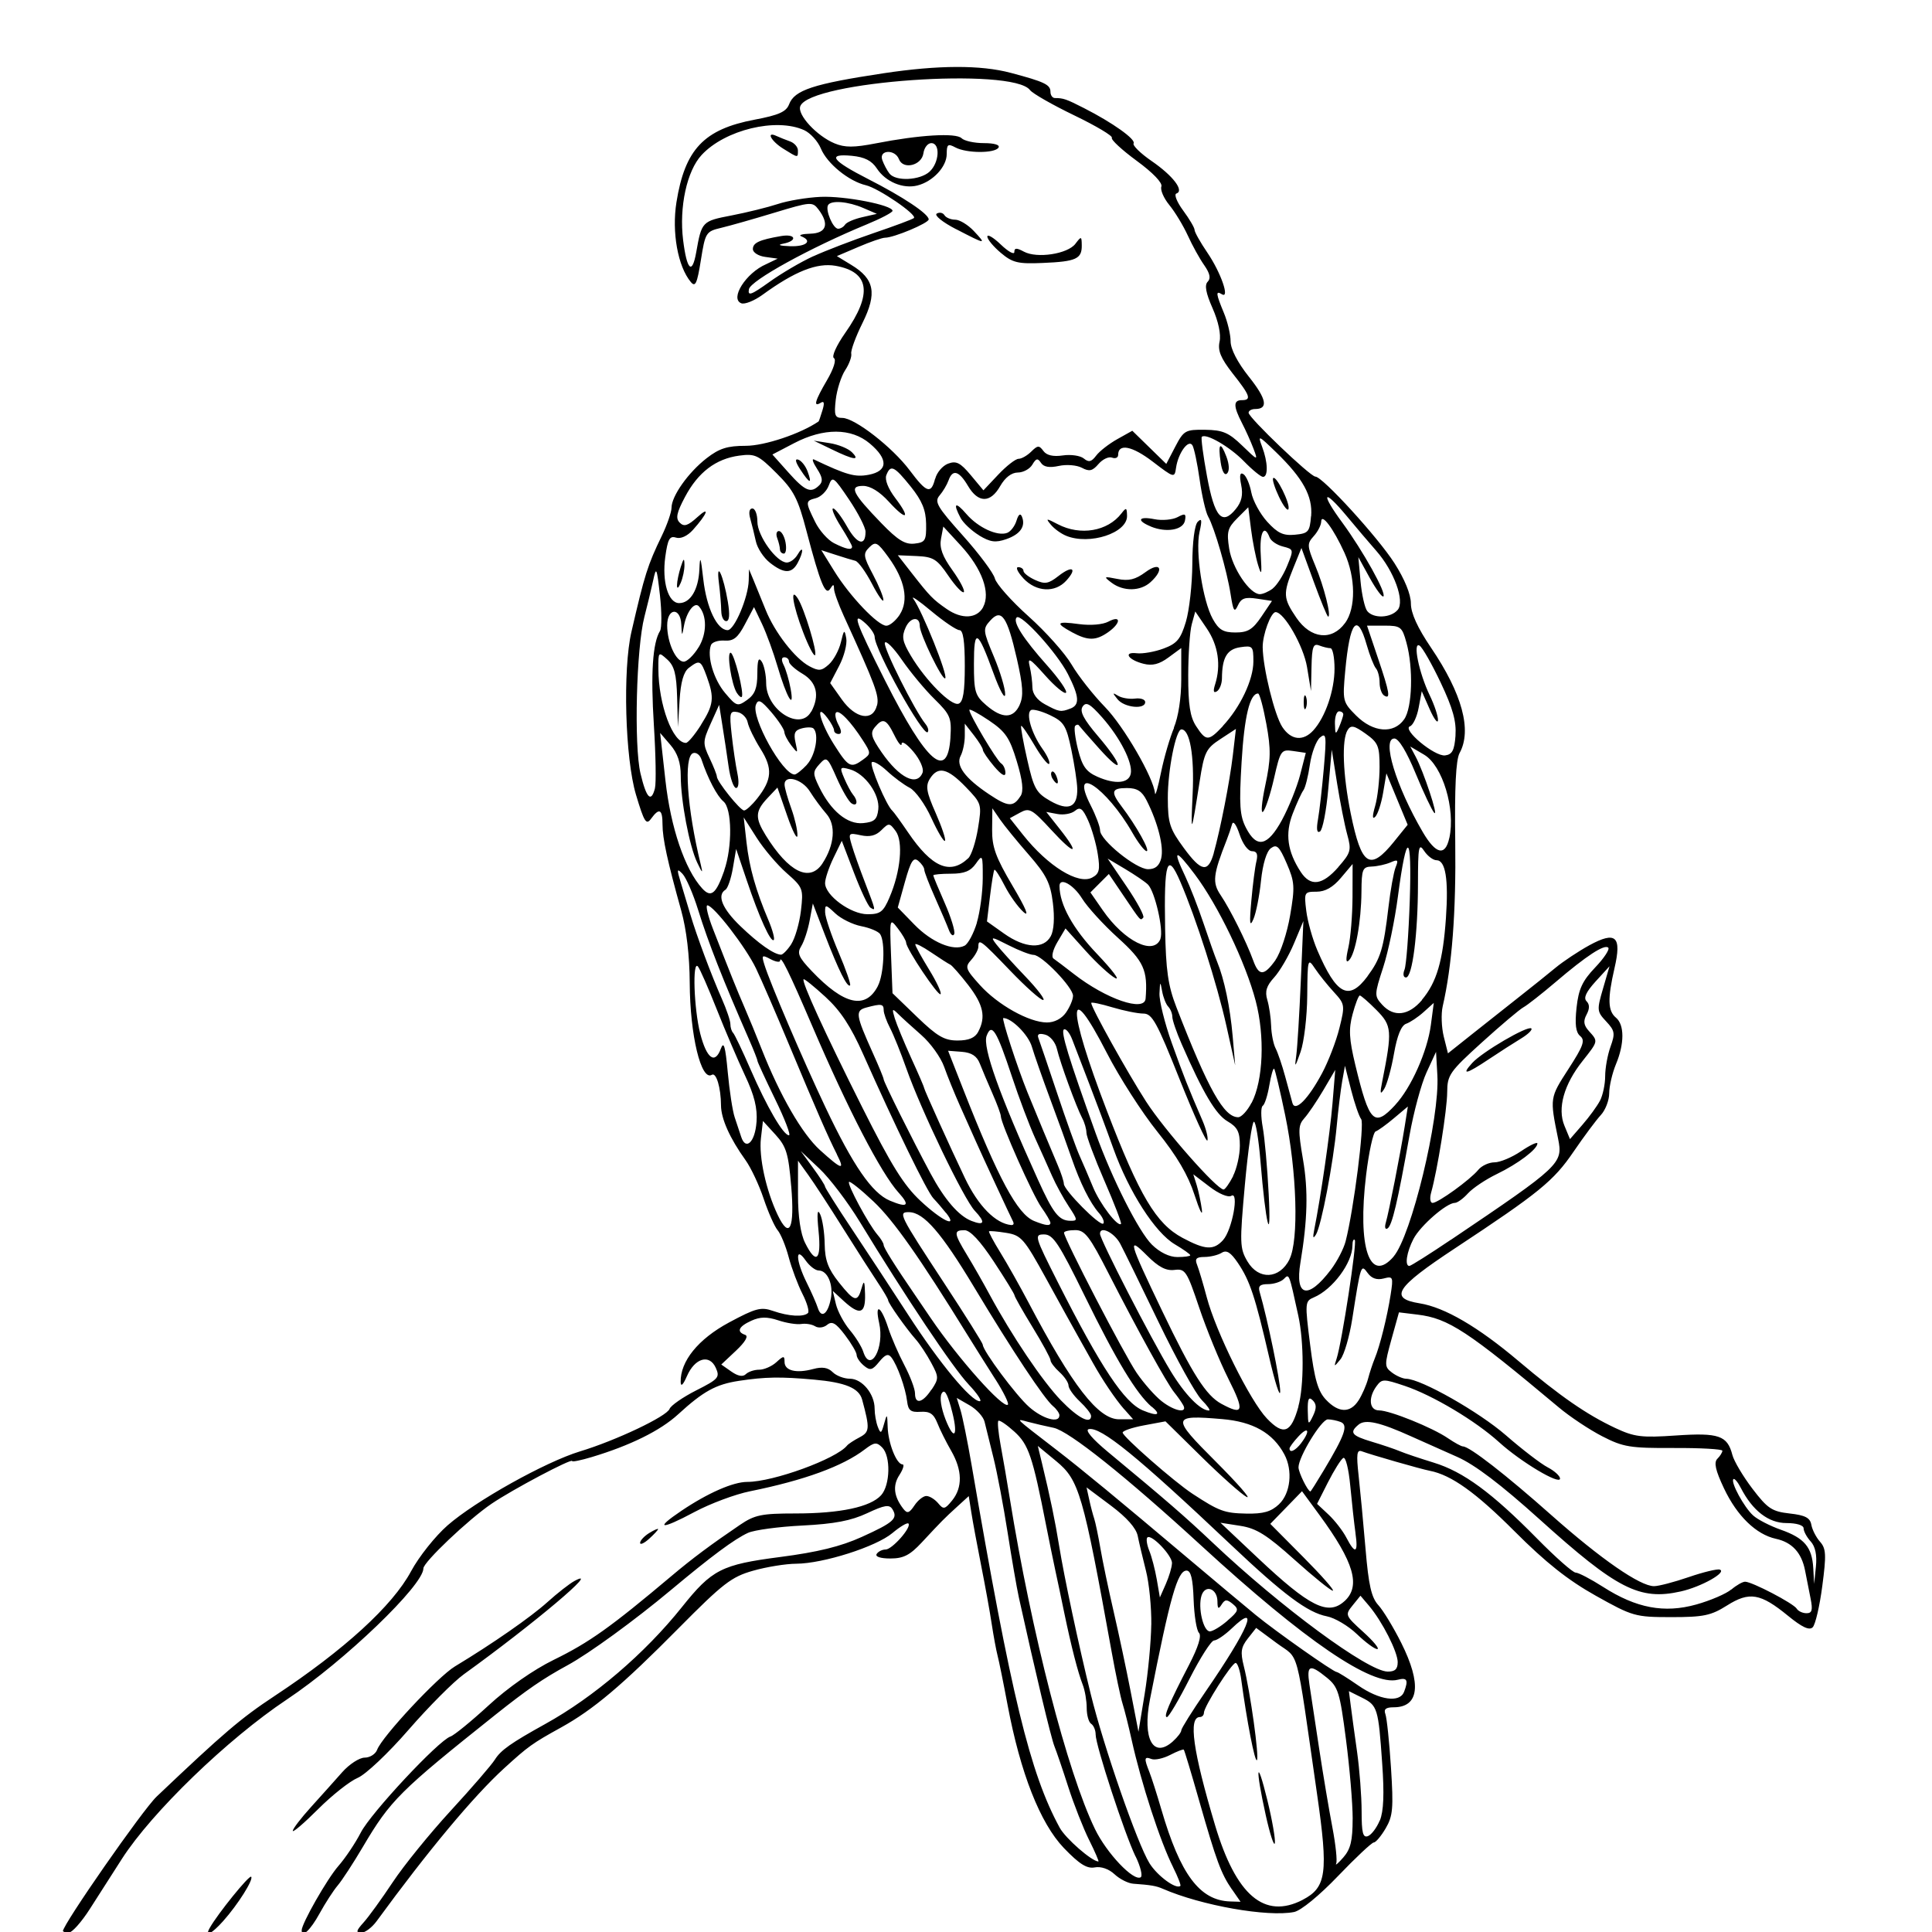 <?xml version="1.0" encoding="UTF-8" standalone="no"?>
<!-- Created with Inkscape (http://www.inkscape.org/) -->
<svg xmlns:dc="http://purl.org/dc/elements/1.1/" xmlns:cc="http://creativecommons.org/ns#" xmlns:rdf="http://www.w3.org/1999/02/22-rdf-syntax-ns#" xmlns:svg="http://www.w3.org/2000/svg" xmlns="http://www.w3.org/2000/svg" version="1.0" width="100%" height="100%" viewBox="0 0 48 48" id="svg3469">
<defs id="defs8" />
<path d="m 1.562,47.981 c 0,-0.168 1.983,-3.016 2.330,-3.346 1.667,-1.583 2.090,-1.944 2.934,-2.502 1.729,-1.143 2.927,-2.238 3.387,-3.096 0.193,-0.359 0.601,-0.872 0.906,-1.139 0.694,-0.607 2.429,-1.576 3.289,-1.838 0.898,-0.272 2.155,-0.869 2.227,-1.056 0.032,-0.085 0.331,-0.292 0.662,-0.460 0.556,-0.281 0.593,-0.325 0.486,-0.562 -0.158,-0.348 -0.520,-0.243 -0.717,0.209 -0.094,0.216 -0.152,0.272 -0.155,0.146 -0.011,-0.516 0.435,-1.067 1.197,-1.478 0.670,-0.360 0.798,-0.394 1.102,-0.288 0.384,0.134 0.758,0.155 0.864,0.050 0.038,-0.038 -0.023,-0.253 -0.138,-0.477 -0.113,-0.223 -0.267,-0.633 -0.341,-0.910 -0.073,-0.276 -0.197,-0.579 -0.276,-0.671 -0.077,-0.092 -0.233,-0.445 -0.347,-0.784 -0.113,-0.339 -0.315,-0.767 -0.447,-0.952 -0.393,-0.547 -0.610,-1.032 -0.612,-1.366 -0.002,-0.437 -0.118,-0.825 -0.227,-0.758 -0.267,0.165 -0.544,-0.985 -0.550,-2.287 -0.003,-0.666 -0.080,-1.323 -0.211,-1.792 -0.343,-1.229 -0.465,-1.791 -0.465,-2.142 0,-0.380 -0.081,-0.420 -0.284,-0.142 -0.121,0.166 -0.171,0.087 -0.376,-0.599 -0.269,-0.903 -0.330,-3.102 -0.112,-4.044 0.331,-1.431 0.400,-1.651 0.753,-2.382 0.134,-0.277 0.243,-0.593 0.243,-0.701 0,-0.288 0.416,-0.876 0.872,-1.230 0.315,-0.244 0.514,-0.308 0.972,-0.308 0.468,0 1.362,-0.299 1.810,-0.606 0.008,-0.005 0.050,-0.129 0.095,-0.275 0.056,-0.182 0.043,-0.241 -0.041,-0.189 -0.193,0.119 -0.148,-0.043 0.156,-0.563 0.164,-0.280 0.235,-0.507 0.170,-0.546 -0.061,-0.038 0.061,-0.312 0.282,-0.627 0.683,-0.972 0.605,-1.516 -0.239,-1.666 -0.464,-0.081 -1.010,0.134 -1.818,0.721 -0.204,0.148 -0.440,0.242 -0.525,0.210 -0.292,-0.112 0.114,-0.754 0.616,-0.971 L 19.321,6.426 19.012,6.383 C 18.843,6.361 18.705,6.273 18.705,6.189 c 0,-0.157 0.160,-0.231 0.699,-0.324 0.367,-0.063 0.420,0.118 0.056,0.189 -0.156,0.030 -0.092,0.054 0.167,0.063 0.405,0.014 0.569,-0.130 0.280,-0.246 -0.077,-0.030 0.024,-0.060 0.224,-0.065 0.402,-0.010 0.479,-0.239 0.203,-0.603 -0.148,-0.195 -0.192,-0.191 -1.089,0.080 -0.514,0.156 -1.111,0.326 -1.326,0.377 -0.380,0.090 -0.396,0.115 -0.506,0.803 -0.094,0.587 -0.137,0.680 -0.252,0.541 C 16.840,6.617 16.688,5.768 16.806,5.026 17.017,3.709 17.487,3.212 18.749,2.973 c 0.600,-0.113 0.785,-0.196 0.856,-0.382 0.134,-0.353 0.601,-0.507 2.348,-0.771 1.361,-0.205 2.410,-0.209 3.159,-0.010 0.837,0.222 0.986,0.293 0.986,0.470 0,0.085 0.050,0.156 0.111,0.156 0.210,0 0.280,0.024 0.725,0.251 0.709,0.361 1.291,0.776 1.230,0.876 -0.030,0.050 0.170,0.247 0.448,0.438 0.532,0.366 0.817,0.740 0.615,0.807 -0.063,0.021 0.012,0.211 0.168,0.422 0.156,0.211 0.284,0.429 0.284,0.483 0,0.053 0.143,0.308 0.319,0.566 0.334,0.491 0.567,1.160 0.357,1.030 -0.156,-0.096 -0.146,-0.012 0.051,0.462 0.092,0.221 0.168,0.540 0.168,0.710 0,0.191 0.172,0.524 0.455,0.880 0.441,0.554 0.488,0.801 0.153,0.801 -0.088,0 -0.161,0.042 -0.161,0.093 0,0.121 1.532,1.586 1.659,1.586 0.176,0 1.551,1.504 1.965,2.151 0.253,0.396 0.408,0.775 0.408,1.000 0,0.242 0.164,0.603 0.500,1.099 0.775,1.145 1.021,2.051 0.710,2.618 -0.092,0.168 -0.126,0.851 -0.108,2.205 0.022,1.748 -0.079,3.079 -0.312,4.089 -0.042,0.184 -0.030,0.522 0.027,0.752 l 0.104,0.415 0.631,-0.502 c 0.347,-0.276 0.871,-0.690 1.163,-0.920 0.292,-0.229 0.687,-0.546 0.879,-0.705 0.191,-0.158 0.569,-0.409 0.838,-0.557 0.662,-0.361 0.811,-0.225 0.626,0.571 -0.174,0.758 -0.166,1.058 0.036,1.226 0.214,0.178 0.214,0.646 0,1.159 -0.091,0.221 -0.167,0.545 -0.167,0.720 0,0.174 -0.094,0.419 -0.209,0.542 -0.114,0.123 -0.419,0.532 -0.677,0.910 -0.496,0.728 -0.855,1.020 -2.950,2.403 -1.473,0.972 -1.644,1.240 -0.872,1.364 0.619,0.099 1.450,0.584 2.453,1.432 1.038,0.877 1.691,1.329 2.405,1.665 0.477,0.223 0.652,0.245 1.511,0.186 1.061,-0.072 1.275,0.001 1.399,0.482 0.039,0.154 0.264,0.532 0.498,0.840 0.376,0.494 0.484,0.566 0.925,0.616 0.386,0.043 0.508,0.106 0.539,0.280 0.022,0.123 0.119,0.313 0.216,0.422 0.151,0.170 0.159,0.325 0.056,1.102 -0.065,0.497 -0.172,0.957 -0.238,1.023 -0.084,0.084 -0.263,0.001 -0.612,-0.284 -0.686,-0.562 -0.961,-0.609 -1.519,-0.256 -0.397,0.250 -0.581,0.288 -1.384,0.288 -0.896,-6.7e-4 -0.957,-0.018 -1.875,-0.532 -0.691,-0.387 -1.239,-0.821 -2.017,-1.600 -0.967,-0.968 -1.573,-1.400 -2.107,-1.504 -0.221,-0.042 -1.462,-0.399 -1.689,-0.484 -0.123,-0.046 -0.138,0.069 -0.079,0.603 0.040,0.363 0.118,1.183 0.172,1.820 0.076,0.905 0.146,1.212 0.319,1.400 0.121,0.132 0.377,0.555 0.569,0.938 0.512,1.024 0.443,1.599 -0.190,1.599 -0.193,0 -0.251,0.047 -0.205,0.168 0.035,0.092 0.098,0.690 0.139,1.328 0.065,1.014 0.048,1.205 -0.132,1.512 -0.113,0.193 -0.247,0.351 -0.296,0.351 -0.048,0 -0.448,0.375 -0.888,0.834 -0.465,0.485 -0.921,0.859 -1.091,0.893 -0.656,0.130 -2.304,-0.160 -3.261,-0.577 -0.167,-0.073 -0.295,-0.094 -0.735,-0.126 -0.127,-0.009 -0.337,-0.115 -0.466,-0.236 -0.142,-0.132 -0.337,-0.199 -0.492,-0.169 -0.193,0.036 -0.380,-0.081 -0.766,-0.482 -0.589,-0.616 -1.079,-1.861 -1.398,-3.553 -0.104,-0.555 -0.217,-1.109 -0.250,-1.232 -0.032,-0.123 -0.098,-0.475 -0.145,-0.784 -0.046,-0.308 -0.165,-0.963 -0.263,-1.456 -0.097,-0.492 -0.207,-1.081 -0.242,-1.307 l -0.065,-0.411 -0.286,0.261 c -0.331,0.302 -0.380,0.352 -0.880,0.889 -0.296,0.318 -0.456,0.400 -0.782,0.400 -0.244,0 -0.382,-0.045 -0.340,-0.112 0.038,-0.061 0.138,-0.111 0.222,-0.111 0.164,0 0.655,-0.559 0.567,-0.646 -0.028,-0.029 -0.207,0.077 -0.398,0.237 -0.403,0.339 -1.716,0.758 -2.389,0.762 -0.257,0.001 -0.740,0.079 -1.073,0.174 -0.536,0.152 -0.746,0.314 -1.848,1.427 -1.409,1.424 -2.117,2.021 -2.923,2.468 -0.714,0.394 -0.817,0.469 -1.412,1.012 -0.760,0.694 -1.884,2.041 -3.168,3.798 -0.116,0.159 -0.289,0.289 -0.384,0.289 -0.137,0 -0.126,-0.050 0.056,-0.252 0.126,-0.138 0.452,-0.589 0.726,-1.002 0.273,-0.413 0.923,-1.213 1.443,-1.779 0.520,-0.565 1.014,-1.136 1.097,-1.270 0.146,-0.233 0.400,-0.412 1.248,-0.882 1.213,-0.671 2.478,-1.754 3.399,-2.907 0.745,-0.933 0.982,-1.054 2.439,-1.243 0.933,-0.121 1.507,-0.262 2.029,-0.499 0.793,-0.359 0.903,-0.459 0.761,-0.688 -0.076,-0.124 -0.193,-0.105 -0.629,0.099 -0.396,0.186 -0.814,0.266 -1.607,0.306 -0.589,0.029 -1.197,0.111 -1.352,0.182 -0.334,0.152 -0.913,0.582 -1.916,1.421 -0.899,0.752 -2.035,1.578 -2.564,1.866 -0.612,0.333 -1.006,0.604 -1.793,1.230 -2.382,1.898 -2.610,2.124 -3.293,3.280 -0.239,0.406 -0.522,0.839 -0.627,0.962 -0.105,0.123 -0.309,0.438 -0.453,0.700 -0.223,0.408 -0.443,0.615 -0.443,0.416 0,-0.169 0.631,-1.276 0.910,-1.596 0.176,-0.201 0.427,-0.576 0.558,-0.832 0.246,-0.483 1.933,-2.289 2.228,-2.387 0.092,-0.030 0.520,-0.380 0.952,-0.777 0.473,-0.436 1.112,-0.882 1.612,-1.127 0.886,-0.433 1.421,-0.815 2.937,-2.092 0.508,-0.428 0.972,-0.774 1.693,-1.263 0.366,-0.248 0.535,-0.283 1.378,-0.283 1.111,0 1.863,-0.160 2.128,-0.453 0.227,-0.251 0.243,-0.970 0.026,-1.187 -0.137,-0.138 -0.196,-0.131 -0.431,0.048 -0.551,0.420 -1.499,0.766 -2.848,1.040 -0.370,0.074 -0.993,0.307 -1.386,0.517 -0.835,0.447 -1.008,0.430 -0.324,-0.030 0.657,-0.443 1.286,-0.719 1.638,-0.719 0.647,0 2.212,-0.571 2.480,-0.904 0.030,-0.038 0.169,-0.130 0.309,-0.203 0.254,-0.134 0.259,-0.217 0.065,-0.936 -0.078,-0.288 -0.414,-0.428 -1.193,-0.498 -0.839,-0.075 -1.210,-0.069 -1.866,0.030 -0.576,0.087 -0.886,0.258 -1.514,0.833 -0.441,0.404 -1.187,0.773 -2.146,1.061 -0.267,0.080 -0.486,0.126 -0.486,0.099 0,-0.077 -1.479,0.705 -2.003,1.061 -0.569,0.385 -1.693,1.451 -1.693,1.606 0,0.420 -1.961,2.303 -3.395,3.259 -1.471,0.981 -3.350,2.797 -4.095,3.957 -0.232,0.362 -0.591,0.923 -0.798,1.247 -0.206,0.323 -0.442,0.587 -0.524,0.587 -0.082,0 -0.149,-0.024 -0.149,-0.054 z M 32.363,47.201 c 0.593,-0.307 0.642,-0.665 0.359,-2.627 -0.544,-3.773 -0.424,-3.322 -1.001,-3.750 l -0.512,-0.379 -0.207,0.263 c -0.170,0.217 -0.188,0.337 -0.100,0.687 0.162,0.644 0.388,2.273 0.325,2.336 -0.051,0.051 -0.250,-0.973 -0.388,-1.996 -0.030,-0.231 -0.093,-0.420 -0.140,-0.420 -0.097,0 -0.788,1.085 -0.788,1.239 0,0.057 -0.044,0.105 -0.099,0.105 -0.293,0 -0.175,0.843 0.376,2.688 0.522,1.746 1.226,2.345 2.177,1.854 z m -0.917,-2.109 c -0.263,-1.187 -0.229,-1.472 0.042,-0.363 0.120,0.491 0.203,0.970 0.185,1.064 -0.018,0.093 -0.121,-0.221 -0.227,-0.700 z m -0.838,1.852 c -0.272,-0.395 -0.387,-0.708 -0.817,-2.212 -0.193,-0.678 -0.364,-1.246 -0.380,-1.262 -0.016,-0.016 -0.168,0.042 -0.339,0.131 -0.170,0.088 -0.380,0.134 -0.464,0.101 -0.181,-0.069 -0.189,-0.021 -0.052,0.323 0.056,0.141 0.189,0.559 0.297,0.929 0.471,1.616 0.953,2.262 1.708,2.287 l 0.260,0.008 -0.212,-0.307 z m -1.460,-0.549 c -0.322,-0.639 -0.793,-2.085 -1.034,-3.175 -0.075,-0.338 -0.176,-0.742 -0.225,-0.896 -0.049,-0.154 -0.171,-0.734 -0.271,-1.288 C 26.906,37.098 26.811,36.772 26.239,36.300 l -0.455,-0.376 0.103,0.426 c 0.203,0.837 0.328,1.443 0.426,2.050 0.124,0.771 0.483,2.460 0.788,3.697 0.321,1.305 1.155,3.705 1.457,4.194 0.195,0.314 0.661,0.657 0.768,0.564 0.019,-0.017 -0.061,-0.225 -0.180,-0.462 z m -0.936,-0.272 c -0.272,-0.563 -0.991,-2.759 -0.991,-3.029 0,-0.107 -0.050,-0.227 -0.111,-0.266 -0.061,-0.038 -0.111,-0.215 -0.111,-0.393 0,-0.178 -0.044,-0.439 -0.100,-0.581 -0.121,-0.311 -0.282,-0.941 -0.455,-1.770 -0.069,-0.338 -0.170,-0.817 -0.224,-1.064 -0.053,-0.246 -0.156,-0.750 -0.229,-1.120 -0.337,-1.721 -0.436,-2.012 -0.790,-2.332 -0.192,-0.174 -0.370,-0.294 -0.397,-0.268 -0.026,0.026 -0.001,0.294 0.055,0.596 0.056,0.301 0.160,0.901 0.229,1.332 0.540,3.344 1.429,6.795 2.116,8.214 0.290,0.600 0.961,1.307 1.137,1.198 0.051,-0.032 -0.004,-0.264 -0.126,-0.516 z m 5.395,-0.933 c 0,-0.382 -0.075,-1.271 -0.167,-1.976 -0.151,-1.165 -0.194,-1.304 -0.475,-1.533 -0.428,-0.348 -0.506,-0.317 -0.433,0.167 0.035,0.230 0.144,0.949 0.242,1.596 0.098,0.646 0.246,1.527 0.329,1.958 0.082,0.430 0.124,0.833 0.094,0.896 -0.030,0.063 0.049,-0.004 0.177,-0.150 0.181,-0.207 0.232,-0.415 0.232,-0.959 z m -6.549,0.523 c -0.145,-0.292 -0.378,-0.884 -0.517,-1.316 -0.138,-0.431 -0.293,-0.884 -0.343,-1.008 -0.085,-0.209 -0.471,-1.828 -0.884,-3.697 -0.054,-0.246 -0.180,-0.977 -0.281,-1.624 -0.101,-0.647 -0.258,-1.479 -0.350,-1.848 -0.091,-0.370 -0.192,-0.774 -0.222,-0.898 -0.030,-0.124 -0.198,-0.309 -0.374,-0.409 l -0.317,-0.182 0.092,0.297 c 0.051,0.163 0.175,0.776 0.276,1.362 0.986,5.746 1.452,7.665 2.190,9.019 0.146,0.268 0.801,0.839 0.962,0.839 0.018,0 -0.084,-0.239 -0.230,-0.532 z m 7.224,-0.483 c 0.094,-0.227 0.112,-0.660 0.058,-1.420 -0.095,-1.374 -0.116,-1.440 -0.506,-1.634 l -0.321,-0.160 0.045,0.351 c 0.024,0.192 0.095,0.713 0.158,1.156 0.062,0.443 0.113,1.109 0.113,1.480 0,0.534 0.032,0.662 0.157,0.615 0.087,-0.033 0.219,-0.208 0.293,-0.388 z m -5.138,-1.970 c 0.113,-0.101 0.205,-0.223 0.205,-0.271 0,-0.046 0.271,-0.479 0.603,-0.962 1.077,-1.565 1.360,-2.249 0.650,-1.569 -0.172,0.164 -0.370,0.299 -0.439,0.299 -0.069,0 -0.343,0.428 -0.609,0.952 -0.265,0.523 -0.518,0.952 -0.562,0.952 -0.091,0 0.049,-0.333 0.551,-1.301 0.229,-0.443 0.315,-0.722 0.245,-0.792 -0.060,-0.060 -0.119,-0.433 -0.133,-0.828 -0.018,-0.516 -0.067,-0.719 -0.176,-0.719 -0.223,0 -0.407,0.648 -0.909,3.203 -0.193,0.981 0.084,1.481 0.575,1.036 z m -0.540,-2.895 c 0.005,-0.431 -0.054,-1.036 -0.134,-1.344 -0.078,-0.307 -0.170,-0.695 -0.203,-0.860 -0.038,-0.195 -0.273,-0.459 -0.666,-0.754 l -0.606,-0.453 0.067,0.305 c 0.036,0.168 0.093,0.381 0.124,0.473 0.030,0.092 0.099,0.420 0.152,0.728 0.052,0.307 0.199,1.013 0.328,1.568 0.128,0.554 0.320,1.455 0.426,2.002 l 0.193,0.995 0.154,-0.939 c 0.085,-0.516 0.158,-1.291 0.164,-1.723 z m 6.279,1.671 c 0.113,-0.296 0.078,-0.364 -0.156,-0.303 -0.641,0.167 -2.301,-0.964 -4.873,-3.324 -1.885,-1.730 -3.295,-2.855 -3.676,-2.935 -0.195,-0.040 -0.482,-0.107 -0.636,-0.148 -0.318,-0.084 -0.370,-0.135 0.711,0.699 0.624,0.481 1.522,1.221 3.269,2.696 0.675,0.569 1.429,1.201 1.676,1.403 0.498,0.408 1.930,1.417 2.012,1.417 0.028,0 0.268,0.149 0.532,0.332 0.529,0.367 1.034,0.439 1.140,0.162 z M 34.726,41.300 c 0,-0.260 -0.384,-1.015 -0.715,-1.407 l -0.211,-0.248 -0.195,0.241 c -0.191,0.236 -0.185,0.252 0.266,0.661 0.254,0.230 0.411,0.421 0.347,0.424 -0.063,0.002 -0.290,-0.164 -0.504,-0.370 -0.213,-0.205 -0.551,-0.406 -0.749,-0.444 -0.477,-0.093 -1.073,-0.537 -2.393,-1.786 -2.328,-2.201 -3.223,-2.929 -3.523,-2.864 -0.099,0.022 0.085,0.240 0.480,0.568 1.451,1.203 1.909,1.600 2.603,2.256 1.691,1.600 3.848,3.190 4.341,3.199 0.183,0.003 0.252,-0.059 0.252,-0.231 z m -4.229,-1.037 c 0.276,-0.237 0.290,-0.280 0.132,-0.412 -0.147,-0.121 -0.195,-0.119 -0.279,0.014 -0.079,0.125 -0.101,0.107 -0.103,-0.079 -0.002,-0.320 -0.305,-0.430 -0.396,-0.143 -0.093,0.296 0.044,0.888 0.207,0.888 0.072,-6.71e-4 0.270,-0.119 0.439,-0.266 z m 12.519,-0.772 c 0.124,-0.106 0.278,-0.194 0.341,-0.194 0.170,0 1.201,0.538 1.282,0.670 0.038,0.063 0.148,0.113 0.244,0.113 0.136,0 0.158,-0.077 0.101,-0.363 -0.039,-0.200 -0.101,-0.515 -0.138,-0.700 -0.086,-0.441 -0.323,-0.699 -0.724,-0.786 -0.493,-0.108 -0.965,-0.567 -1.289,-1.251 -0.213,-0.450 -0.257,-0.646 -0.165,-0.738 0.069,-0.068 0.124,-0.158 0.124,-0.199 0,-0.040 -0.541,-0.071 -1.204,-0.068 -1.089,0.005 -1.258,-0.022 -1.781,-0.291 -0.317,-0.163 -0.805,-0.487 -1.083,-0.721 -2.269,-1.901 -2.736,-2.208 -3.506,-2.302 l -0.461,-0.056 -0.187,0.672 c -0.176,0.638 -0.176,0.680 0.013,0.824 0.109,0.083 0.270,0.153 0.356,0.154 0.372,0.008 1.807,0.823 2.476,1.405 0.400,0.349 0.867,0.707 1.036,0.795 0.169,0.088 0.308,0.215 0.308,0.280 0,0.167 -0.973,-0.413 -1.512,-0.902 -0.587,-0.533 -1.653,-1.169 -2.349,-1.402 -0.525,-0.176 -0.564,-0.176 -0.700,0.009 -0.212,0.291 -0.178,0.601 0.065,0.601 0.268,0 1.326,0.427 1.712,0.692 0.163,0.111 0.331,0.203 0.372,0.203 0.161,0 1.066,0.703 2.193,1.704 1.234,1.095 2.206,1.768 2.554,1.768 0.113,0 0.500,-0.101 0.861,-0.225 0.361,-0.124 0.708,-0.208 0.771,-0.187 0.191,0.063 -0.459,0.429 -0.969,0.543 -1.022,0.229 -1.583,-0.056 -3.507,-1.792 -0.961,-0.866 -1.606,-1.356 -2.044,-1.550 -0.352,-0.155 -0.867,-0.385 -1.144,-0.510 -0.781,-0.353 -1.138,-0.433 -1.307,-0.294 -0.238,0.197 -0.178,0.275 0.327,0.426 0.262,0.078 0.577,0.185 0.700,0.237 0.122,0.052 0.501,0.179 0.839,0.283 0.736,0.225 1.447,0.748 2.568,1.887 0.457,0.464 0.888,0.845 0.958,0.845 0.069,0 0.376,0.160 0.681,0.355 0.825,0.529 1.519,0.660 2.317,0.437 0.353,-0.099 0.744,-0.267 0.869,-0.374 z m -9.615,0.292 c 0.414,-0.375 0.243,-0.967 -0.620,-2.144 l -0.433,-0.590 -0.394,0.406 -0.394,0.405 0.824,0.830 c 0.453,0.456 0.782,0.830 0.729,0.830 -0.051,0 -0.479,-0.345 -0.949,-0.767 -0.693,-0.622 -0.949,-0.782 -1.349,-0.844 l -0.493,-0.077 0.925,0.872 c 1.291,1.217 1.748,1.445 2.154,1.078 z m -4.282,-0.943 c 0.006,-0.193 -0.516,-0.738 -0.614,-0.641 -0.033,0.033 -0.011,0.180 0.048,0.327 0.060,0.146 0.144,0.468 0.187,0.715 l 0.077,0.447 0.148,-0.335 c 0.081,-0.185 0.150,-0.415 0.152,-0.512 z M 44.985,38.296 c -0.096,-0.106 -0.175,-0.252 -0.175,-0.325 0,-0.077 -0.175,-0.131 -0.426,-0.131 -0.445,0 -0.842,-0.306 -1.136,-0.877 -0.074,-0.144 -0.156,-0.240 -0.182,-0.214 -0.074,0.074 0.265,0.699 0.490,0.902 0.111,0.101 0.420,0.260 0.689,0.355 0.584,0.206 0.775,0.432 0.805,0.954 l 0.022,0.392 0.044,-0.431 c 0.029,-0.286 -0.014,-0.496 -0.130,-0.625 z M 33.677,38.092 c -0.032,-0.230 -0.091,-0.760 -0.130,-1.177 -0.040,-0.426 -0.116,-0.729 -0.175,-0.692 -0.058,0.035 -0.227,0.307 -0.378,0.602 l -0.272,0.538 0.284,0.266 c 0.156,0.146 0.357,0.405 0.445,0.575 0.220,0.423 0.297,0.385 0.225,-0.112 z M 23.017,37.168 c 0.077,0 0.207,0.080 0.290,0.178 0.134,0.162 0.167,0.156 0.349,-0.068 0.262,-0.324 0.254,-0.750 -0.024,-1.233 -0.124,-0.214 -0.279,-0.524 -0.344,-0.690 -0.091,-0.229 -0.188,-0.294 -0.418,-0.279 -0.243,0.016 -0.306,-0.033 -0.333,-0.260 -0.039,-0.331 -0.241,-0.895 -0.390,-1.090 -0.079,-0.103 -0.153,-0.077 -0.304,0.108 -0.170,0.210 -0.225,0.224 -0.380,0.095 -0.099,-0.082 -0.180,-0.201 -0.180,-0.265 0,-0.063 -0.130,-0.286 -0.290,-0.496 -0.227,-0.299 -0.322,-0.353 -0.443,-0.253 -0.085,0.071 -0.217,0.087 -0.298,0.036 -0.079,-0.049 -0.234,-0.075 -0.344,-0.057 -0.109,0.018 -0.368,-0.022 -0.573,-0.091 -0.280,-0.092 -0.449,-0.089 -0.668,0.010 -0.318,0.144 -0.376,0.275 -0.154,0.351 0.088,0.030 0.004,0.175 -0.227,0.393 l -0.366,0.344 0.250,0.175 c 0.164,0.115 0.287,0.137 0.361,0.064 0.060,-0.060 0.210,-0.110 0.331,-0.110 0.121,0 0.313,-0.083 0.425,-0.185 0.182,-0.166 0.205,-0.166 0.205,-0.008 0,0.218 0.288,0.290 0.712,0.176 0.225,-0.061 0.368,-0.037 0.483,0.077 0.089,0.090 0.283,0.164 0.429,0.164 0.302,0 0.614,0.377 0.614,0.744 0,0.135 0.035,0.338 0.079,0.451 0.069,0.180 0.088,0.171 0.156,-0.075 0.072,-0.260 0.079,-0.254 0.089,0.079 0.012,0.402 0.221,0.929 0.368,0.929 0.052,0 0.018,0.118 -0.076,0.264 -0.172,0.262 -0.140,0.534 0.097,0.840 0.097,0.125 0.147,0.109 0.276,-0.083 0.086,-0.130 0.220,-0.236 0.297,-0.236 z m 8.760,0.204 c 0.286,-0.269 0.347,-0.839 0.132,-1.239 -0.284,-0.531 -0.777,-0.811 -1.545,-0.876 -1.262,-0.107 -1.269,-0.054 -0.154,1.060 0.542,0.543 0.886,0.936 0.762,0.874 -0.123,-0.063 -0.627,-0.511 -1.120,-0.996 l -0.896,-0.882 -0.532,0.099 c -0.292,0.054 -0.532,0.136 -0.532,0.180 0,0.100 1.285,1.226 1.736,1.521 0.662,0.433 0.791,0.481 1.337,0.492 0.423,0.008 0.613,-0.046 0.812,-0.232 z m 1.116,-0.849 c 0.525,-0.878 0.609,-1.120 0.413,-1.195 -0.092,-0.035 -0.235,-0.064 -0.317,-0.064 -0.159,0 -0.728,0.931 -0.728,1.191 0,0.128 0.233,0.600 0.296,0.600 0.010,0 0.161,-0.239 0.336,-0.532 z m -0.565,-0.671 c 0.233,-0.307 0.181,-0.433 -0.067,-0.166 -0.123,0.132 -0.223,0.268 -0.223,0.301 0,0.123 0.147,0.054 0.291,-0.135 z m -8.700,-0.887 c -0.101,-0.361 -0.168,-0.459 -0.233,-0.343 -0.054,0.097 -0.014,0.357 0.096,0.642 0.233,0.593 0.328,0.386 0.136,-0.298 z m 8.629,-0.021 c 0.142,-0.514 0.142,-1.599 -0.001,-2.256 -0.233,-1.067 -0.225,-1.048 -0.360,-0.912 -0.070,0.071 -0.248,0.128 -0.393,0.128 -0.199,0 -0.251,0.048 -0.207,0.195 0.197,0.676 0.516,2.222 0.510,2.474 -0.004,0.164 -0.130,-0.227 -0.278,-0.870 -0.345,-1.492 -0.475,-1.884 -0.772,-2.324 -0.178,-0.264 -0.282,-0.330 -0.403,-0.254 -0.089,0.056 -0.281,0.103 -0.426,0.104 -0.206,0.001 -0.247,0.044 -0.185,0.197 0.042,0.107 0.150,0.467 0.238,0.799 0.229,0.868 1.080,2.582 1.496,3.017 0.414,0.433 0.601,0.362 0.784,-0.299 z m 0.357,-0.153 c -0.099,-0.099 -0.128,-0.038 -0.123,0.255 0.007,0.363 0.015,0.371 0.131,0.130 0.090,-0.189 0.089,-0.289 -0.008,-0.386 z m -6.292,0.375 c 0,-0.053 -0.071,-0.157 -0.158,-0.229 -0.219,-0.181 -1.016,-1.382 -1.960,-2.954 -0.815,-1.356 -1.252,-1.861 -1.618,-1.867 -0.279,-0.004 -0.251,0.052 0.868,1.758 0.530,0.807 0.963,1.498 0.963,1.535 0,0.150 0.827,1.262 1.153,1.548 0.337,0.297 0.750,0.412 0.750,0.209 z m 0.784,0.006 c 0,-0.050 -0.126,-0.211 -0.280,-0.355 -0.153,-0.144 -0.279,-0.322 -0.279,-0.394 0,-0.071 -0.101,-0.222 -0.224,-0.333 -0.123,-0.111 -0.223,-0.244 -0.223,-0.295 0,-0.050 -0.201,-0.422 -0.448,-0.824 -0.246,-0.402 -0.447,-0.758 -0.447,-0.790 0,-0.031 -0.231,-0.408 -0.514,-0.837 -0.339,-0.514 -0.587,-0.780 -0.728,-0.780 -0.275,0 -0.267,0.073 0.062,0.616 0.150,0.246 0.404,0.691 0.564,0.989 0.553,1.022 1.312,2.149 1.771,2.624 0.424,0.439 0.748,0.605 0.748,0.383 z m 0.824,-0.159 C 27.710,34.760 27.393,34.291 27.154,33.862 27.086,33.739 26.931,33.462 26.809,33.246 26.687,33.031 26.321,32.368 25.995,31.774 c -0.551,-1.002 -0.622,-1.084 -0.995,-1.144 -0.220,-0.036 -0.413,-0.052 -0.428,-0.038 -0.015,0.014 0.111,0.252 0.282,0.528 0.170,0.275 0.482,0.829 0.693,1.229 1.096,2.084 1.739,2.913 2.257,2.913 h 0.349 l -0.223,-0.252 z m 0.685,-0.059 C 28.235,34.627 27.736,33.804 26.951,32.201 c -0.643,-1.313 -0.788,-1.532 -1.010,-1.532 -0.251,0 -0.238,0.042 0.341,1.189 1.070,2.116 1.653,2.994 2.114,3.184 0.368,0.152 0.463,0.112 0.221,-0.092 z m 0.776,-0.052 c -0.043,-0.077 -0.142,-0.215 -0.217,-0.308 -0.177,-0.215 -0.912,-1.547 -1.624,-2.940 -0.479,-0.940 -0.596,-1.092 -0.836,-1.092 -0.153,0 -0.279,0.029 -0.279,0.065 0,0.142 1.505,3.045 1.806,3.483 0.176,0.257 0.454,0.572 0.617,0.700 0.327,0.258 0.662,0.315 0.534,0.092 z m 0.461,-0.126 c -0.146,-0.146 -0.628,-1.016 -1.069,-1.932 -0.441,-0.916 -0.870,-1.792 -0.952,-1.945 -0.149,-0.278 -0.502,-0.451 -0.502,-0.246 0,0.142 1.264,2.601 1.754,3.410 0.353,0.583 0.740,0.981 0.954,0.981 0.044,0 -0.038,-0.119 -0.185,-0.266 z m 0.667,-0.520 c -0.217,-0.432 -0.543,-1.226 -0.724,-1.764 -0.308,-0.916 -0.347,-0.975 -0.616,-0.941 -0.208,0.026 -0.396,-0.071 -0.682,-0.358 -0.494,-0.494 -0.459,-0.367 0.377,1.378 0.752,1.570 1.090,2.100 1.470,2.306 0.551,0.299 0.583,0.188 0.175,-0.620 z m 3.236,0.534 c 0.087,-0.138 0.192,-0.378 0.233,-0.532 0.040,-0.154 0.115,-0.380 0.166,-0.504 0.129,-0.311 0.309,-1.032 0.396,-1.588 0.069,-0.443 0.060,-0.464 -0.175,-0.402 -0.165,0.043 -0.297,-0.001 -0.394,-0.134 -0.169,-0.231 -0.171,-0.225 -0.384,1.134 -0.069,0.441 -0.201,0.895 -0.294,1.008 -0.161,0.197 -0.165,0.196 -0.095,-0.018 0.130,-0.398 0.512,-2.887 0.451,-2.948 -0.032,-0.032 -0.058,0.030 -0.058,0.138 0,0.430 -0.492,1.092 -0.958,1.289 -0.223,0.094 -0.226,0.128 -0.092,1.185 0.107,0.851 0.193,1.145 0.390,1.355 0.315,0.335 0.608,0.341 0.814,0.016 z M 24.730,34.269 c -0.202,-0.316 -0.515,-0.815 -0.696,-1.107 -1.189,-1.925 -1.832,-2.839 -2.328,-3.308 -0.311,-0.294 -0.587,-0.514 -0.612,-0.490 -0.054,0.054 0.487,1.059 0.707,1.313 0.084,0.097 0.153,0.211 0.153,0.254 0,0.068 0.269,0.498 0.784,1.250 0.092,0.135 0.267,0.392 0.388,0.570 0.681,1.003 1.802,2.260 1.915,2.147 0.030,-0.030 -0.109,-0.315 -0.311,-0.631 z m -1.583,0.254 c 0.180,-0.274 0.179,-0.311 -0.012,-0.666 -0.111,-0.207 -0.284,-0.469 -0.384,-0.581 -0.243,-0.276 -0.685,-0.902 -0.685,-0.971 0,-0.030 -0.113,-0.224 -0.252,-0.431 -0.138,-0.206 -0.529,-0.817 -0.868,-1.356 -0.338,-0.540 -0.729,-1.139 -0.868,-1.331 l -0.252,-0.350 v 0.844 c 0,0.544 0.063,0.970 0.176,1.198 0.274,0.551 0.408,0.435 0.335,-0.290 -0.044,-0.441 -0.031,-0.573 0.040,-0.420 0.057,0.123 0.108,0.456 0.112,0.740 0.006,0.401 0.085,0.614 0.353,0.952 0.388,0.487 0.462,0.505 0.567,0.134 0.057,-0.203 0.075,-0.168 0.083,0.161 0.013,0.487 -0.130,0.533 -0.529,0.168 l -0.274,-0.252 0.079,0.328 c 0.043,0.180 0.198,0.469 0.343,0.643 0.146,0.172 0.297,0.416 0.336,0.539 0.175,0.553 0.534,-0.094 0.395,-0.713 -0.115,-0.516 0.049,-0.424 0.227,0.127 0.075,0.229 0.254,0.644 0.400,0.921 0.145,0.276 0.264,0.591 0.264,0.700 0,0.284 0.189,0.241 0.408,-0.093 z m 0.917,-0.129 c -0.382,-0.402 -1.561,-2.163 -2.704,-4.040 -0.295,-0.485 -0.746,-1.079 -1.002,-1.320 l -0.464,-0.437 0.301,0.412 c 0.166,0.226 0.302,0.437 0.302,0.469 0,0.031 0.296,0.500 0.658,1.043 0.361,0.542 0.999,1.512 1.415,2.155 0.774,1.194 1.556,2.137 1.771,2.137 0.066,0 -0.059,-0.189 -0.279,-0.420 z m -3.422,-2.126 c 0.067,-0.353 -0.082,-0.703 -0.302,-0.703 -0.083,0 -0.229,-0.113 -0.326,-0.252 -0.261,-0.374 -0.242,0.009 0.026,0.549 0.118,0.237 0.243,0.522 0.279,0.634 0.085,0.270 0.249,0.154 0.322,-0.228 z m 12.425,-0.725 c 0.153,-0.203 0.318,-0.520 0.365,-0.705 0.202,-0.788 0.473,-2.921 0.386,-3.033 -0.052,-0.066 -0.164,-0.391 -0.249,-0.722 L 33.415,26.479 33.346,26.866 c -0.037,0.212 -0.099,0.713 -0.136,1.114 -0.087,0.932 -0.382,2.470 -0.513,2.688 -0.073,0.120 -0.086,0.088 -0.046,-0.111 0.165,-0.830 0.392,-2.400 0.454,-3.137 l 0.069,-0.839 -0.296,0.504 c -0.163,0.276 -0.376,0.591 -0.473,0.698 -0.153,0.170 -0.157,0.296 -0.032,1.026 0.132,0.770 0.113,1.494 -0.064,2.559 -0.142,0.854 0.187,0.930 0.759,0.174 z M 32.036,31.286 c 0.236,-0.470 0.185,-2.176 -0.106,-3.578 -0.127,-0.612 -0.251,-1.132 -0.274,-1.155 -0.024,-0.024 -0.077,0.161 -0.120,0.411 -0.042,0.250 -0.115,0.479 -0.164,0.510 -0.048,0.029 -0.048,0.269 0,0.532 0.048,0.263 0.115,1.008 0.148,1.655 0.070,1.348 -0.074,0.776 -0.204,-0.812 -0.044,-0.538 -0.117,-0.980 -0.163,-0.980 -0.045,0 -0.146,0.702 -0.224,1.561 -0.132,1.460 -0.128,1.583 0.063,1.909 0.278,0.470 0.797,0.443 1.047,-0.053 z m 2.585,-0.065 c 0.443,-0.511 1.152,-3.440 1.090,-4.507 l -0.033,-0.581 -0.236,0.511 c -0.130,0.281 -0.321,0.987 -0.424,1.568 -0.294,1.653 -0.432,2.238 -0.545,2.308 -0.058,0.036 -0.077,-0.028 -0.043,-0.144 0.076,-0.258 0.361,-1.711 0.469,-2.388 l 0.079,-0.497 -0.345,0.290 c -0.189,0.160 -0.395,0.308 -0.456,0.329 -0.060,0.021 -0.168,0.510 -0.237,1.088 -0.217,1.798 0.089,2.708 0.684,2.022 z m 1.430,-0.421 c 2.731,-1.842 2.784,-1.892 2.659,-2.510 -0.207,-1.016 -0.207,-1.012 0.256,-1.729 0.371,-0.572 0.422,-0.714 0.294,-0.820 -0.111,-0.093 -0.136,-0.288 -0.091,-0.707 0.051,-0.463 0.144,-0.663 0.463,-0.998 0.219,-0.229 0.365,-0.451 0.325,-0.491 -0.093,-0.093 -0.536,0.195 -1.312,0.857 -0.339,0.288 -0.697,0.570 -0.796,0.624 -0.098,0.054 -0.565,0.449 -1.036,0.876 -0.797,0.723 -0.856,0.807 -0.858,1.232 -0.001,0.431 -0.245,1.952 -0.400,2.500 -0.038,0.138 -0.022,0.252 0.037,0.252 0.137,0 0.933,-0.575 1.135,-0.821 0.084,-0.103 0.266,-0.187 0.404,-0.187 0.137,0 0.434,-0.124 0.658,-0.276 0.224,-0.152 0.407,-0.238 0.407,-0.193 0,0.142 -0.479,0.504 -1.008,0.760 -0.277,0.134 -0.599,0.350 -0.717,0.480 -0.117,0.130 -0.264,0.236 -0.325,0.236 -0.207,0 -0.860,0.569 -1.029,0.896 -0.170,0.328 -0.222,0.671 -0.102,0.671 0.036,0 0.502,-0.294 1.036,-0.654 z m 0.526,-4.391 c 0.250,-0.276 1.386,-0.939 1.469,-0.857 0.032,0.032 -0.083,0.145 -0.258,0.251 -0.174,0.105 -0.533,0.336 -0.797,0.512 -0.565,0.378 -0.699,0.408 -0.413,0.093 z m -7.006,4.776 c 0,-0.024 -0.172,-0.146 -0.382,-0.270 -0.490,-0.289 -1.140,-1.301 -1.527,-2.377 -0.166,-0.464 -0.439,-1.195 -0.605,-1.624 -0.166,-0.429 -0.354,-0.918 -0.418,-1.087 -0.064,-0.168 -0.158,-0.280 -0.207,-0.250 -0.083,0.051 0.114,0.696 0.788,2.574 0.405,1.129 1.071,2.448 1.399,2.772 0.194,0.191 0.433,0.308 0.632,0.308 0.176,0 0.320,-0.020 0.320,-0.044 z m 0.817,-0.378 c 0.224,-0.248 0.404,-1.221 0.203,-1.097 -0.076,0.047 -0.308,-0.049 -0.539,-0.226 l -0.405,-0.309 0.085,0.271 c 0.046,0.149 0.103,0.422 0.128,0.607 0.024,0.185 -0.058,0.019 -0.183,-0.367 -0.158,-0.490 -0.437,-0.965 -0.922,-1.568 -0.382,-0.475 -0.947,-1.356 -1.255,-1.956 -0.992,-1.931 -0.993,-1.151 -0.003,1.427 0.815,2.124 1.226,2.814 1.882,3.165 0.567,0.303 0.774,0.314 1.011,0.052 z m -10.731,-1.332 c -0.068,-0.815 -0.120,-0.988 -0.390,-1.284 l -0.312,-0.341 -0.050,0.430 c -0.054,0.464 0.125,1.289 0.415,1.902 0.295,0.622 0.426,0.349 0.338,-0.706 z m 4.561,0.606 c -0.273,-0.291 -1.335,-2.499 -1.699,-3.532 -0.136,-0.387 -0.319,-0.841 -0.406,-1.008 -0.087,-0.166 -0.158,-0.366 -0.158,-0.443 -6.71e-4,-0.157 -0.058,-0.166 -0.424,-0.068 -0.290,0.077 -0.276,0.175 0.156,1.136 0.147,0.325 0.267,0.617 0.267,0.649 0,0.066 0.712,1.497 1.166,2.342 0.347,0.646 0.699,1.054 1.018,1.177 0.323,0.125 0.352,0.036 0.081,-0.252 z m 0.957,0.280 c -0.075,-0.146 -0.768,-1.638 -0.923,-1.988 -0.081,-0.185 -0.260,-0.585 -0.397,-0.889 -0.136,-0.304 -0.315,-0.744 -0.398,-0.979 -0.082,-0.233 -0.337,-0.589 -0.567,-0.790 -0.229,-0.201 -0.490,-0.438 -0.580,-0.528 -0.143,-0.142 -0.153,-0.128 -0.080,0.111 0.046,0.151 0.229,0.593 0.406,0.983 0.178,0.388 0.323,0.725 0.323,0.748 0,0.041 0.647,1.472 1.014,2.240 0.330,0.692 0.762,1.130 1.150,1.167 0.051,0.004 0.074,-0.028 0.050,-0.075 z m 0.921,0.016 c 0,-0.036 -0.099,-0.207 -0.221,-0.378 -0.214,-0.300 -1.010,-2.088 -1.010,-2.269 0,-0.048 -0.093,-0.302 -0.208,-0.563 -0.114,-0.261 -0.256,-0.595 -0.313,-0.741 -0.073,-0.189 -0.204,-0.274 -0.447,-0.294 l -0.342,-0.026 0.375,0.955 c 0.871,2.220 1.349,3.107 1.762,3.274 0.292,0.118 0.406,0.130 0.406,0.043 z m 1.207,-0.240 c -0.223,-0.254 -0.466,-0.743 -0.683,-1.372 -0.095,-0.277 -0.332,-0.933 -0.527,-1.456 -0.194,-0.523 -0.400,-1.110 -0.457,-1.305 -0.087,-0.295 -0.502,-0.711 -0.709,-0.711 -0.050,0 0.349,1.226 0.601,1.848 0.189,0.467 0.607,1.470 0.752,1.809 0.083,0.193 0.151,0.402 0.151,0.462 0,0.156 0.901,1.065 0.980,0.987 0.035,-0.036 -0.012,-0.153 -0.107,-0.262 z m 0.136,-0.799 c -0.246,-0.567 -0.447,-1.106 -0.447,-1.196 0,-0.090 -0.046,-0.251 -0.103,-0.358 -0.148,-0.280 -0.548,-1.375 -0.630,-1.724 -0.038,-0.165 -0.168,-0.323 -0.293,-0.355 -0.153,-0.040 -0.205,-0.012 -0.166,0.088 0.031,0.081 0.239,0.695 0.463,1.364 0.223,0.669 0.474,1.368 0.557,1.553 0.083,0.185 0.234,0.536 0.335,0.782 0.171,0.416 0.614,0.998 0.696,0.916 0.020,-0.020 -0.164,-0.501 -0.411,-1.069 z m -3.935,0.799 c -0.084,-0.107 -0.225,-0.271 -0.313,-0.363 -0.160,-0.168 -0.949,-1.789 -1.747,-3.585 -0.308,-0.693 -0.562,-1.079 -0.936,-1.421 C 20.227,24.51 19.982,24.312 19.965,24.329 c -0.055,0.056 0.522,1.319 1.457,3.182 0.721,1.437 1.030,1.935 1.447,2.324 0.531,0.497 0.945,0.692 0.637,0.300 z M 26.551,29.969 c -0.133,-0.200 -0.319,-0.540 -0.414,-0.756 -0.095,-0.215 -0.286,-0.644 -0.426,-0.951 -0.139,-0.308 -0.396,-0.988 -0.569,-1.512 -0.381,-1.151 -0.504,-1.351 -0.630,-1.014 -0.103,0.280 0.316,1.457 1.275,3.572 0.378,0.835 0.520,1.016 0.800,1.022 0.193,0.004 0.191,-0.018 -0.035,-0.359 z m -4.225,-0.337 c -0.439,-0.488 -1.253,-2.057 -2.146,-4.141 -0.571,-1.333 -0.792,-1.782 -0.798,-1.624 -0.002,0.048 -0.109,0.031 -0.238,-0.037 -0.213,-0.114 -0.227,-0.102 -0.153,0.136 0.140,0.454 0.949,2.346 1.514,3.538 0.690,1.458 1.160,2.139 1.604,2.326 0.441,0.185 0.508,0.124 0.218,-0.198 z m 8.308,-0.413 c 0.093,-0.182 0.170,-0.522 0.170,-0.756 -6.72e-4,-0.345 -0.058,-0.459 -0.308,-0.605 -0.289,-0.170 -0.603,-0.697 -1.138,-1.919 -0.128,-0.291 -0.232,-0.596 -0.232,-0.677 0,-0.080 -0.046,-0.195 -0.102,-0.253 -0.056,-0.058 -0.125,-0.232 -0.152,-0.386 -0.045,-0.252 -0.051,-0.247 -0.065,0.056 -0.008,0.185 0.129,0.740 0.305,1.232 0.306,0.852 0.398,1.085 0.766,1.936 0.087,0.203 0.142,0.422 0.120,0.487 -0.021,0.065 -0.331,-0.618 -0.690,-1.517 -0.568,-1.427 -0.683,-1.635 -0.902,-1.635 -0.138,0 -0.486,-0.070 -0.773,-0.156 -0.286,-0.086 -0.522,-0.135 -0.522,-0.107 0,0.113 0.898,1.726 1.364,2.450 0.453,0.703 1.758,2.184 1.925,2.184 0.036,0 0.142,-0.148 0.236,-0.330 z m -9.840,-0.538 c -0.218,-0.429 -0.508,-1.091 -1.186,-2.716 -0.321,-0.770 -0.692,-1.627 -0.825,-1.904 -0.250,-0.524 -1.055,-1.568 -1.209,-1.568 -0.048,0 0.014,0.264 0.140,0.587 0.449,1.152 0.585,1.490 0.780,1.941 0.109,0.251 0.300,0.716 0.425,1.034 0.459,1.164 1.009,2.116 1.455,2.520 0.547,0.494 0.626,0.514 0.417,0.105 z m -1.998,-0.802 c 0.025,-0.347 -0.053,-0.666 -0.290,-1.167 -0.178,-0.380 -0.494,-1.119 -0.701,-1.642 -0.207,-0.523 -0.416,-1.000 -0.465,-1.058 -0.142,-0.168 -0.099,1.058 0.057,1.667 0.160,0.620 0.364,0.772 0.510,0.381 0.075,-0.204 0.113,-0.077 0.174,0.578 0.042,0.462 0.120,0.966 0.172,1.120 0.052,0.153 0.125,0.372 0.161,0.485 0.114,0.353 0.345,0.134 0.381,-0.363 z m 20.956,-0.534 c 0.070,-0.134 0.128,-0.408 0.128,-0.608 0,-0.199 0.059,-0.529 0.133,-0.733 0.119,-0.329 0.107,-0.398 -0.108,-0.627 -0.231,-0.246 -0.234,-0.282 -0.079,-0.814 l 0.162,-0.557 -0.344,0.376 c -0.237,0.261 -0.308,0.412 -0.227,0.493 0.079,0.080 0.080,0.183 6.7e-4,0.333 -0.087,0.162 -0.072,0.264 0.061,0.411 0.230,0.254 0.232,0.245 -0.158,0.738 -0.465,0.584 -0.632,1.179 -0.453,1.610 l 0.138,0.334 0.309,-0.356 c 0.170,-0.195 0.367,-0.465 0.437,-0.600 z m -20.495,-0.038 c -0.241,-0.495 -0.439,-0.924 -0.439,-0.953 0,-0.029 -0.093,-0.267 -0.208,-0.528 -0.648,-1.478 -1.012,-2.405 -1.265,-3.219 -0.124,-0.400 -0.299,-0.803 -0.388,-0.896 -0.141,-0.146 -0.146,-0.119 -0.041,0.223 0.065,0.215 0.172,0.568 0.235,0.784 0.155,0.526 0.525,1.516 0.784,2.099 0.115,0.261 0.211,0.542 0.211,0.625 0,0.083 0.030,0.181 0.068,0.219 0.037,0.037 0.231,0.443 0.430,0.901 0.410,0.943 0.818,1.644 0.958,1.644 0.051,0 -0.103,-0.404 -0.345,-0.899 z m 11.840,0.092 c 0.288,-0.557 0.331,-1.653 0.101,-2.529 -0.252,-0.958 -0.934,-2.376 -1.512,-3.145 -0.490,-0.652 -0.565,-0.637 -0.239,0.047 0.115,0.242 0.320,0.768 0.455,1.169 0.134,0.400 0.286,0.829 0.337,0.952 0.177,0.431 0.323,1.126 0.386,1.848 l 0.063,0.727 -0.217,-0.975 c -0.233,-1.048 -0.752,-2.671 -1.146,-3.586 -0.327,-0.760 -0.408,-0.509 -0.378,1.160 0.018,1.043 0.073,1.423 0.280,1.956 0.796,2.050 1.180,2.734 1.536,2.734 0.080,0 0.229,-0.162 0.331,-0.359 z m 3.567,0.052 c 0.396,-0.426 0.797,-1.327 0.885,-1.982 l 0.073,-0.552 -0.252,0.227 c -0.138,0.125 -0.335,0.256 -0.435,0.291 -0.121,0.042 -0.223,0.293 -0.302,0.744 -0.065,0.374 -0.176,0.769 -0.244,0.877 -0.099,0.156 -0.109,0.115 -0.046,-0.196 0.249,-1.253 0.239,-1.377 -0.143,-1.764 -0.198,-0.200 -0.385,-0.363 -0.416,-0.363 -0.030,0 -0.111,0.208 -0.179,0.463 -0.101,0.374 -0.087,0.616 0.067,1.260 0.349,1.444 0.467,1.563 0.994,0.995 z M 32.848,26.661 c 0.155,-0.290 0.349,-0.794 0.429,-1.117 0.142,-0.570 0.137,-0.597 -0.137,-0.896 -0.156,-0.169 -0.368,-0.433 -0.469,-0.585 -0.179,-0.268 -0.185,-0.248 -0.193,0.672 -0.004,0.522 -0.079,1.150 -0.165,1.397 -0.140,0.398 -0.152,0.408 -0.108,0.093 0.027,-0.195 0.078,-1.027 0.113,-1.848 l 0.064,-1.493 -0.235,0.560 c -0.129,0.307 -0.350,0.685 -0.490,0.839 -0.193,0.212 -0.235,0.347 -0.171,0.560 0.046,0.154 0.089,0.444 0.095,0.645 0.006,0.201 0.056,0.453 0.112,0.560 0.055,0.106 0.162,0.421 0.237,0.698 0.075,0.277 0.156,0.574 0.180,0.659 0.067,0.230 0.392,-0.097 0.739,-0.746 z m -8.545,-1.026 c 0.196,-0.367 0.130,-0.673 -0.248,-1.162 -0.200,-0.258 -0.400,-0.485 -0.444,-0.506 -0.044,-0.019 -0.258,-0.156 -0.476,-0.304 -0.217,-0.148 -0.395,-0.237 -0.395,-0.200 0,0.037 0.154,0.318 0.342,0.624 0.188,0.306 0.317,0.582 0.286,0.613 -0.058,0.058 -0.851,-1.126 -0.855,-1.279 -0.001,-0.049 -0.094,-0.209 -0.207,-0.355 -0.203,-0.263 -0.204,-0.256 -0.168,0.672 l 0.036,0.938 0.609,0.588 c 0.502,0.484 0.679,0.587 1.007,0.587 0.278,0 0.433,-0.065 0.514,-0.216 z m 2.182,-0.480 c 0.095,-0.136 0.174,-0.323 0.174,-0.415 0,-0.209 -0.778,-1.016 -0.980,-1.016 -0.081,0 -0.361,-0.107 -0.620,-0.239 -0.433,-0.221 -0.458,-0.223 -0.310,-0.028 0.088,0.116 0.414,0.477 0.723,0.800 0.309,0.323 0.509,0.588 0.444,0.588 -0.065,0 -0.433,-0.327 -0.817,-0.728 -0.734,-0.764 -0.792,-0.808 -0.792,-0.596 0,0.071 -0.079,0.218 -0.176,0.326 -0.162,0.179 -0.145,0.228 0.213,0.625 0.445,0.494 1.224,0.929 1.665,0.931 0.186,0.001 0.368,-0.093 0.476,-0.247 z m 8.842,-0.314 c 0.368,-0.437 0.523,-0.966 0.597,-2.034 0.067,-0.964 -0.010,-1.435 -0.235,-1.435 -0.083,0 -0.221,-0.103 -0.306,-0.231 -0.135,-0.204 -0.153,-0.110 -0.154,0.812 -0.001,1.253 -0.139,2.332 -0.298,2.332 -0.065,0 -0.081,-0.084 -0.036,-0.195 0.043,-0.107 0.102,-0.876 0.130,-1.708 0.057,-1.719 -0.076,-1.770 -0.294,-0.111 -0.076,0.585 -0.241,1.379 -0.367,1.765 -0.220,0.676 -0.221,0.709 -0.026,0.924 0.290,0.320 0.661,0.276 0.992,-0.116 z M 21.811,24.495 c 0.152,-0.294 0.187,-1.093 0.056,-1.287 -0.045,-0.067 -0.256,-0.156 -0.469,-0.197 -0.212,-0.041 -0.502,-0.184 -0.644,-0.317 -0.244,-0.229 -0.257,-0.231 -0.254,-0.026 0.002,0.118 0.152,0.565 0.334,0.992 0.182,0.426 0.311,0.797 0.286,0.821 -0.066,0.066 -0.288,-0.378 -0.626,-1.256 l -0.299,-0.778 -0.080,0.427 c -0.044,0.235 -0.138,0.520 -0.209,0.634 -0.108,0.174 -0.068,0.271 0.260,0.616 0.806,0.847 1.339,0.967 1.647,0.370 z m 6.651,0.319 c 0.057,-0.710 -0.042,-0.931 -0.687,-1.514 -0.359,-0.325 -0.762,-0.766 -0.894,-0.981 -0.213,-0.343 -0.559,-0.534 -0.558,-0.305 0.003,0.463 0.333,1.058 0.935,1.689 0.378,0.397 0.581,0.666 0.449,0.597 -0.131,-0.068 -0.463,-0.374 -0.737,-0.679 l -0.498,-0.554 -0.201,0.339 c -0.115,0.195 -0.156,0.370 -0.095,0.411 0.057,0.038 0.284,0.211 0.504,0.382 0.803,0.624 1.754,0.951 1.782,0.612 z m 5.513,-0.560 c 0.325,-0.437 0.400,-0.684 0.520,-1.708 0.050,-0.431 0.131,-0.880 0.179,-0.999 0.075,-0.182 0.055,-0.201 -0.126,-0.121 -0.118,0.051 -0.329,0.098 -0.467,0.103 -0.229,0.008 -0.252,0.065 -0.256,0.625 -0.006,0.748 -0.150,1.545 -0.309,1.703 -0.080,0.081 -0.085,-0.016 -0.016,-0.317 0.055,-0.238 0.101,-0.803 0.103,-1.254 l 0.002,-0.820 -0.290,0.344 c -0.197,0.234 -0.390,0.344 -0.605,0.344 -0.305,0 -0.313,0.014 -0.256,0.476 0.032,0.261 0.156,0.703 0.275,0.980 0.477,1.111 0.783,1.269 1.248,0.644 z m -2.285,-0.406 c 0.126,-0.177 0.290,-0.675 0.363,-1.106 0.122,-0.709 0.113,-0.831 -0.085,-1.290 -0.184,-0.425 -0.247,-0.486 -0.394,-0.378 -0.107,0.079 -0.201,0.390 -0.245,0.809 -0.038,0.374 -0.123,0.803 -0.188,0.952 -0.091,0.211 -0.103,0.109 -0.052,-0.455 0.035,-0.400 0.092,-0.841 0.126,-0.980 0.043,-0.178 0.011,-0.252 -0.109,-0.252 -0.098,0 -0.230,-0.178 -0.310,-0.420 -0.079,-0.238 -0.158,-0.347 -0.185,-0.252 -0.025,0.092 -0.085,0.268 -0.134,0.392 -0.341,0.866 -0.362,1.059 -0.150,1.372 0.235,0.348 0.642,1.163 0.809,1.624 0.142,0.392 0.269,0.388 0.556,-0.014 z M 19.658,23.457 c 0.095,-0.146 0.204,-0.520 0.241,-0.831 0.064,-0.546 0.052,-0.577 -0.355,-0.935 -0.232,-0.203 -0.567,-0.598 -0.745,-0.877 l -0.322,-0.506 0.069,0.616 c 0.072,0.634 0.229,1.190 0.548,1.944 0.100,0.237 0.158,0.456 0.130,0.485 -0.073,0.073 -0.357,-0.549 -0.670,-1.477 l -0.265,-0.784 -0.081,0.475 c -0.044,0.261 -0.128,0.504 -0.184,0.538 -0.219,0.135 -0.081,0.471 0.374,0.908 0.453,0.435 0.828,0.699 1.005,0.706 0.044,0.002 0.160,-0.115 0.256,-0.262 z m 4.611,-0.534 c 0.080,-0.268 0.146,-0.764 0.147,-1.101 0.002,-0.587 -0.005,-0.602 -0.172,-0.364 -0.130,0.185 -0.286,0.249 -0.616,0.249 -0.242,0 -0.441,0.018 -0.441,0.042 0,0.022 0.128,0.331 0.284,0.685 0.156,0.354 0.263,0.701 0.237,0.770 -0.026,0.069 -0.086,0.025 -0.133,-0.097 -0.046,-0.123 -0.203,-0.490 -0.348,-0.815 -0.145,-0.325 -0.264,-0.634 -0.264,-0.686 0,-0.052 -0.067,-0.150 -0.150,-0.219 -0.119,-0.099 -0.185,0.004 -0.329,0.518 l -0.179,0.642 0.412,0.424 c 0.428,0.440 0.971,0.668 1.248,0.524 0.087,-0.045 0.225,-0.303 0.306,-0.571 z m 1.837,0.338 c 0.079,-0.148 0.099,-0.461 0.052,-0.831 C 26.097,21.937 25.996,21.736 25.560,21.236 25.271,20.905 24.948,20.509 24.844,20.358 l -0.189,-0.276 -0.006,0.528 c -0.004,0.433 0.087,0.686 0.508,1.399 0.333,0.563 0.427,0.791 0.268,0.647 -0.135,-0.122 -0.345,-0.416 -0.466,-0.654 -0.120,-0.236 -0.235,-0.413 -0.254,-0.392 -0.018,0.021 -0.068,0.319 -0.109,0.661 l -0.075,0.622 0.424,0.301 c 0.518,0.368 0.985,0.394 1.162,0.064 z m 2.724,0.061 c 0.083,-0.216 -0.138,-1.178 -0.310,-1.346 -0.068,-0.067 -0.322,-0.240 -0.563,-0.384 l -0.438,-0.261 0.476,0.701 c 0.261,0.385 0.446,0.730 0.409,0.766 -0.077,0.078 -0.048,0.110 -0.498,-0.556 l -0.357,-0.528 -0.229,0.229 -0.229,0.229 0.307,0.443 c 0.537,0.775 1.270,1.136 1.435,0.707 z m -6.730,-1.028 c 0.276,-0.640 0.345,-1.386 0.153,-1.646 -0.153,-0.207 -0.170,-0.207 -0.356,-0.022 -0.137,0.137 -0.290,0.174 -0.512,0.126 -0.303,-0.066 -0.313,-0.056 -0.223,0.246 0.050,0.173 0.199,0.592 0.330,0.931 0.271,0.705 0.271,0.707 0.134,0.622 -0.056,-0.034 -0.239,-0.422 -0.407,-0.862 l -0.305,-0.799 -0.208,0.428 c -0.113,0.235 -0.207,0.515 -0.207,0.622 0,0.307 0.637,0.774 1.055,0.774 0.317,0 0.391,-0.056 0.547,-0.420 z m -4.107,-0.668 c 0.205,-0.590 0.195,-1.536 -0.019,-1.714 -0.159,-0.132 -0.390,-0.573 -0.546,-1.043 -0.037,-0.113 -0.130,-0.184 -0.207,-0.158 -0.241,0.081 -0.153,1.373 0.190,2.772 0.056,0.230 0.040,0.221 -0.091,-0.056 -0.195,-0.412 -0.407,-1.533 -0.407,-2.157 0,-0.321 -0.078,-0.555 -0.256,-0.762 l -0.256,-0.298 0.131,1.177 c 0.131,1.176 0.482,2.210 0.911,2.683 0.221,0.245 0.347,0.143 0.552,-0.443 z m 9.281,-0.404 c -0.039,-0.257 -0.148,-0.634 -0.240,-0.838 -0.136,-0.301 -0.198,-0.345 -0.327,-0.239 -0.087,0.073 -0.284,0.108 -0.436,0.079 l -0.277,-0.052 0.332,0.420 c 0.517,0.652 0.389,0.675 -0.200,0.035 -0.487,-0.529 -0.551,-0.565 -0.784,-0.437 l -0.253,0.138 0.329,0.415 c 0.619,0.778 1.372,1.244 1.716,1.060 0.178,-0.095 0.201,-0.191 0.140,-0.581 z m 5.974,0.321 c 0.314,-0.357 0.331,-0.419 0.224,-0.807 -0.064,-0.231 -0.176,-0.800 -0.251,-1.265 l -0.134,-0.845 -0.087,0.980 c -0.047,0.538 -0.140,1.012 -0.205,1.052 -0.077,0.048 -0.094,-0.055 -0.049,-0.307 0.037,-0.209 0.102,-0.783 0.145,-1.276 0.069,-0.801 0.058,-0.881 -0.095,-0.752 -0.095,0.079 -0.209,0.381 -0.252,0.672 -0.042,0.290 -0.115,0.579 -0.162,0.640 -0.046,0.061 -0.165,0.321 -0.264,0.577 -0.195,0.502 -0.134,0.942 0.199,1.452 0.243,0.370 0.536,0.332 0.934,-0.121 z m -12.813,-0.094 c 0.300,-0.459 0.339,-0.955 0.095,-1.231 -0.119,-0.136 -0.304,-0.386 -0.409,-0.555 -0.192,-0.309 -0.638,-0.429 -0.629,-0.167 0.002,0.077 0.077,0.341 0.166,0.587 0.089,0.246 0.158,0.548 0.154,0.672 -0.003,0.123 -0.117,-0.093 -0.252,-0.482 l -0.245,-0.706 -0.250,0.265 c -0.303,0.323 -0.310,0.487 -0.040,0.923 0.568,0.917 1.095,1.176 1.411,0.694 z m 3.621,-0.126 c 0.079,-0.074 0.187,-0.408 0.242,-0.744 0.097,-0.600 0.093,-0.614 -0.306,-1.028 -0.453,-0.469 -0.689,-0.523 -0.890,-0.202 -0.111,0.179 -0.087,0.327 0.146,0.853 0.154,0.350 0.258,0.660 0.228,0.689 -0.028,0.028 -0.180,-0.226 -0.336,-0.567 -0.155,-0.341 -0.398,-0.680 -0.540,-0.752 -0.140,-0.072 -0.394,-0.260 -0.563,-0.418 -0.168,-0.157 -0.338,-0.254 -0.377,-0.216 -0.064,0.065 0.362,1.075 0.508,1.202 0.035,0.030 0.211,0.274 0.392,0.540 0.591,0.871 1.046,1.067 1.494,0.644 z m 4.794,-0.002 c 0.069,-0.279 -0.081,-0.879 -0.362,-1.434 -0.117,-0.232 -0.237,-0.308 -0.489,-0.308 -0.386,0 -0.411,0.091 -0.130,0.461 0.359,0.471 0.714,1.107 0.618,1.106 -0.050,-6.7e-4 -0.210,-0.206 -0.353,-0.457 -0.646,-1.132 -1.579,-1.744 -1.036,-0.679 0.128,0.251 0.233,0.530 0.233,0.620 0,0.241 0.894,0.965 1.193,0.965 0.180,0 0.278,-0.083 0.327,-0.274 z m 1.304,-0.125 c 0.166,-0.593 0.398,-1.773 0.476,-2.436 l 0.076,-0.650 -0.388,0.254 c -0.355,0.232 -0.400,0.325 -0.512,1.043 -0.211,1.351 -0.225,1.376 -0.175,0.313 0.044,-0.949 -0.069,-1.598 -0.279,-1.598 -0.138,0 -0.341,1.022 -0.338,1.710 0.002,0.620 0.046,0.758 0.398,1.237 0.435,0.593 0.603,0.622 0.744,0.126 z m 4.486,-0.293 0.333,-0.412 -0.264,-0.638 -0.264,-0.639 -0.082,0.483 c -0.045,0.266 -0.133,0.534 -0.195,0.595 -0.075,0.075 -0.076,-0.014 -0.002,-0.271 0.060,-0.210 0.109,-0.644 0.109,-0.964 0,-0.522 -0.034,-0.606 -0.347,-0.829 -0.286,-0.203 -0.365,-0.219 -0.446,-0.091 -0.152,0.241 -0.120,1.108 0.077,2.076 0.268,1.309 0.475,1.441 1.081,0.691 z m 1.368,-0.081 c 0.158,-0.719 -0.168,-1.801 -0.625,-2.071 l -0.346,-0.204 0.132,0.248 c 0.201,0.374 0.581,1.523 0.463,1.398 -0.056,-0.060 -0.264,-0.500 -0.461,-0.977 -0.224,-0.544 -0.421,-0.868 -0.528,-0.868 -0.321,0 0.038,1.184 0.705,2.324 0.325,0.555 0.559,0.608 0.659,0.149 z m -4.155,-0.455 c 0.166,-0.307 0.368,-0.807 0.447,-1.110 l 0.142,-0.552 -0.312,-0.046 c -0.300,-0.044 -0.318,-0.020 -0.477,0.677 -0.090,0.397 -0.213,0.771 -0.273,0.831 -0.059,0.059 -0.034,-0.236 0.056,-0.658 0.137,-0.638 0.142,-0.894 0.026,-1.523 -0.076,-0.415 -0.168,-0.756 -0.205,-0.756 -0.205,0 -0.343,0.571 -0.410,1.703 -0.064,1.071 -0.046,1.331 0.109,1.634 0.268,0.520 0.536,0.461 0.896,-0.197 z M 21.821,20.109 c 0.042,-0.369 -0.329,-0.891 -0.709,-0.996 -0.247,-0.067 -0.256,-0.054 -0.137,0.224 0.069,0.162 0.166,0.343 0.215,0.402 0.134,0.157 0.110,0.311 -0.033,0.221 -0.069,-0.042 -0.234,-0.325 -0.368,-0.629 -0.231,-0.526 -0.252,-0.542 -0.429,-0.347 -0.168,0.187 -0.170,0.235 -0.010,0.564 0.290,0.599 0.703,0.941 1.093,0.902 0.281,-0.027 0.349,-0.089 0.378,-0.342 z m -3.010,-0.269 c 0.372,-0.473 0.390,-0.749 0.083,-1.236 -0.152,-0.241 -0.294,-0.536 -0.318,-0.655 -0.022,-0.118 -0.136,-0.234 -0.253,-0.257 -0.192,-0.036 -0.205,0.013 -0.145,0.559 0.036,0.329 0.100,0.763 0.142,0.963 0.045,0.216 0.032,0.363 -0.033,0.363 -0.060,0 -0.144,-0.239 -0.185,-0.532 -0.042,-0.292 -0.111,-0.757 -0.156,-1.032 l -0.079,-0.501 -0.211,0.468 c -0.197,0.439 -0.199,0.492 -0.028,0.853 0.101,0.212 0.182,0.419 0.182,0.460 0,0.121 0.579,0.843 0.677,0.843 0.049,0 0.196,-0.134 0.325,-0.298 z m 7.953,-0.248 c -0.004,-0.161 -0.070,-0.596 -0.147,-0.966 -0.125,-0.597 -0.183,-0.692 -0.525,-0.856 -0.211,-0.101 -0.426,-0.158 -0.477,-0.128 -0.133,0.081 0.013,0.580 0.280,0.956 0.126,0.176 0.202,0.347 0.170,0.380 -0.031,0.031 -0.194,-0.174 -0.361,-0.459 -0.166,-0.284 -0.317,-0.503 -0.334,-0.485 -0.016,0.018 0.050,0.395 0.151,0.837 0.163,0.722 0.221,0.827 0.573,1.028 0.456,0.260 0.681,0.158 0.670,-0.307 z m -0.613,-0.245 c -0.040,-0.065 -0.050,-0.143 -0.020,-0.172 0.029,-0.029 0.083,0.024 0.119,0.119 0.075,0.197 0.011,0.231 -0.099,0.053 z m -0.795,0.431 c 0.079,-0.126 0.052,-0.379 -0.095,-0.866 -0.177,-0.585 -0.280,-0.736 -0.693,-1.014 -0.266,-0.179 -0.485,-0.296 -0.485,-0.260 0,0.116 0.681,1.262 0.791,1.330 0.057,0.035 0.105,0.141 0.105,0.235 0,0.108 -0.101,0.049 -0.280,-0.162 -0.154,-0.182 -0.280,-0.368 -0.280,-0.410 0,-0.043 -0.101,-0.206 -0.223,-0.363 L 23.970,17.979 v 0.302 c 0,0.166 -0.046,0.389 -0.102,0.495 -0.129,0.241 0.104,0.557 0.710,0.961 0.471,0.314 0.599,0.321 0.777,0.039 z m -9.084,-0.198 c 0.032,-0.122 0.020,-0.829 -0.027,-1.569 -0.081,-1.277 -0.031,-2.037 0.153,-2.336 0.045,-0.073 0.044,-0.473 -0.002,-0.887 -0.079,-0.697 -0.092,-0.723 -0.170,-0.360 -0.046,0.215 -0.144,0.618 -0.216,0.896 -0.201,0.772 -0.262,3.200 -0.097,3.893 0.147,0.618 0.264,0.736 0.360,0.365 z m 12.891,-1.499 c 0.112,-0.263 0.185,-0.737 0.185,-1.207 v -0.773 l -0.317,0.233 c -0.227,0.168 -0.401,0.213 -0.617,0.158 -0.386,-0.096 -0.520,-0.303 -0.170,-0.262 0.145,0.017 0.444,-0.035 0.664,-0.117 0.334,-0.124 0.425,-0.233 0.555,-0.665 0.085,-0.284 0.157,-0.930 0.160,-1.435 0.002,-0.547 0.056,-0.971 0.135,-1.050 0.100,-0.100 0.110,-0.040 0.044,0.254 -0.108,0.479 0.079,1.712 0.329,2.161 0.150,0.270 0.260,0.336 0.565,0.336 0.306,0 0.427,-0.074 0.642,-0.392 l 0.264,-0.392 -0.372,-0.056 c -0.297,-0.045 -0.394,-0.011 -0.475,0.168 -0.086,0.188 -0.115,0.143 -0.181,-0.279 -0.090,-0.580 -0.398,-1.645 -0.559,-1.931 -0.060,-0.107 -0.155,-0.521 -0.211,-0.920 -0.056,-0.398 -0.137,-0.780 -0.179,-0.849 -0.097,-0.158 -0.352,0.189 -0.406,0.555 -0.038,0.262 -0.044,0.261 -0.582,-0.150 -0.510,-0.390 -0.857,-0.457 -0.857,-0.167 0,0.070 -0.068,0.101 -0.151,0.069 -0.083,-0.032 -0.235,0.039 -0.337,0.158 -0.150,0.175 -0.229,0.193 -0.414,0.094 -0.126,-0.067 -0.382,-0.088 -0.572,-0.046 -0.235,0.051 -0.375,0.027 -0.443,-0.076 -0.081,-0.123 -0.121,-0.115 -0.215,0.044 -0.063,0.107 -0.226,0.196 -0.361,0.196 -0.156,6.7e-4 -0.316,0.124 -0.437,0.336 -0.243,0.427 -0.546,0.426 -0.799,-6.7e-4 -0.224,-0.380 -0.384,-0.426 -0.485,-0.140 -0.038,0.107 -0.138,0.276 -0.223,0.375 -0.134,0.156 -0.061,0.281 0.579,0.996 0.402,0.449 0.760,0.929 0.795,1.065 0.034,0.136 0.410,0.560 0.837,0.942 0.426,0.381 0.908,0.921 1.071,1.200 0.163,0.278 0.534,0.750 0.825,1.049 0.471,0.483 1.210,1.759 1.246,2.149 0.007,0.081 0.075,-0.154 0.150,-0.524 0.075,-0.369 0.221,-0.867 0.323,-1.106 z m -1.397,-0.707 c -0.132,-0.163 -0.130,-0.175 0.014,-0.087 0.092,0.056 0.281,0.087 0.420,0.069 0.138,-0.018 0.252,0.021 0.252,0.087 0,0.191 -0.517,0.139 -0.686,-0.069 z m -1.134,-1.667 c -0.427,-0.232 -0.386,-0.278 0.178,-0.201 0.285,0.038 0.587,0.013 0.728,-0.062 0.321,-0.171 0.314,0.038 -0.008,0.264 -0.306,0.214 -0.502,0.214 -0.899,-0.001 z m -1.204,-1.336 c -0.144,-0.154 -0.203,-0.280 -0.131,-0.280 0.072,0 0.131,0.042 0.131,0.093 0,0.052 0.130,0.153 0.288,0.225 0.244,0.111 0.332,0.096 0.577,-0.095 0.349,-0.274 0.481,-0.200 0.199,0.111 -0.280,0.309 -0.745,0.285 -1.065,-0.054 z m 2.188,0.106 c -0.205,-0.155 -0.196,-0.162 0.147,-0.093 0.280,0.056 0.445,0.016 0.696,-0.169 0.374,-0.276 0.477,-0.069 0.124,0.250 -0.252,0.228 -0.674,0.233 -0.967,0.012 z m -3.289,-1.175 c -0.187,-0.114 -0.394,-0.308 -0.460,-0.431 -0.200,-0.374 -0.133,-0.421 0.142,-0.101 0.291,0.338 0.774,0.561 1.014,0.469 0.087,-0.032 0.191,-0.170 0.232,-0.304 0.047,-0.155 0.095,-0.192 0.134,-0.100 0.098,0.239 -0.038,0.438 -0.388,0.560 -0.268,0.093 -0.398,0.075 -0.674,-0.091 z m 2.161,0.009 c -0.125,-0.050 -0.295,-0.173 -0.378,-0.273 -0.137,-0.166 -0.123,-0.167 0.172,-0.013 0.560,0.292 1.236,0.176 1.579,-0.268 0.120,-0.156 0.136,-0.149 0.140,0.061 0.006,0.425 -0.928,0.731 -1.512,0.494 z m 2.104,-0.230 c -0.365,-0.150 -0.309,-0.262 0.093,-0.181 0.189,0.037 0.446,0.014 0.570,-0.051 0.189,-0.101 0.218,-0.088 0.185,0.085 -0.044,0.234 -0.462,0.307 -0.849,0.148 z m -0.498,6.139 c 0.051,-0.270 -0.265,-0.892 -0.711,-1.396 -0.305,-0.344 -0.400,-0.396 -0.486,-0.268 -0.078,0.118 0.024,0.313 0.388,0.740 0.632,0.740 0.652,1.005 0.022,0.300 -0.260,-0.291 -0.487,-0.551 -0.504,-0.576 -0.017,-0.025 -0.058,-0.019 -0.091,0.014 -0.033,0.034 -0.002,0.296 0.070,0.585 0.105,0.418 0.201,0.554 0.481,0.678 0.446,0.198 0.785,0.166 0.831,-0.078 z m -5.172,-0.030 c 0.034,-0.091 -0.067,-0.322 -0.227,-0.512 -0.160,-0.191 -0.292,-0.279 -0.294,-0.197 -0.001,0.081 -0.083,-0.015 -0.181,-0.215 -0.201,-0.406 -0.284,-0.440 -0.488,-0.195 -0.115,0.139 -0.085,0.248 0.172,0.621 0.445,0.642 0.882,0.856 1.019,0.500 z m -2.876,-0.191 c 0.211,-0.227 0.309,-0.756 0.165,-0.900 -0.034,-0.034 -0.164,-0.036 -0.288,-0.003 -0.177,0.046 -0.211,0.120 -0.159,0.351 0.063,0.279 0.058,0.282 -0.103,0.075 -0.093,-0.119 -0.171,-0.270 -0.174,-0.335 -0.002,-0.065 -0.147,-0.285 -0.321,-0.489 -0.260,-0.303 -0.329,-0.337 -0.386,-0.188 -0.121,0.315 0.660,1.725 0.960,1.733 0.043,6.7e-4 0.182,-0.108 0.308,-0.243 z m 1.398,-0.128 c 0.197,-0.144 0.197,-0.160 -0.006,-0.476 -0.300,-0.468 -0.590,-0.768 -0.667,-0.692 -0.036,0.036 -0.010,0.171 0.058,0.300 0.083,0.154 0.085,0.233 0.008,0.233 -0.063,0 -0.115,-0.040 -0.115,-0.090 0,-0.049 -0.073,-0.188 -0.164,-0.307 -0.317,-0.419 -0.187,0.105 0.161,0.656 0.362,0.571 0.418,0.600 0.724,0.377 z m 2.169,-0.551 c 0.031,-0.485 -0.001,-0.563 -0.395,-0.951 -0.236,-0.231 -0.601,-0.670 -0.811,-0.975 -0.209,-0.304 -0.400,-0.494 -0.424,-0.422 -0.040,0.121 0.742,1.684 1.010,2.015 0.063,0.078 0.088,0.169 0.054,0.203 -0.112,0.112 -1.316,-2.050 -1.316,-2.366 0,-0.071 -0.100,-0.220 -0.223,-0.332 -0.355,-0.321 -0.271,-0.075 0.484,1.422 1.033,2.046 1.552,2.496 1.622,1.407 z m 12.548,-0.046 c 0.025,-0.351 -0.065,-0.675 -0.366,-1.311 -0.220,-0.465 -0.457,-0.880 -0.526,-0.922 -0.177,-0.109 -0.016,0.677 0.252,1.234 0.117,0.243 0.210,0.522 0.205,0.618 -0.004,0.095 -0.097,-0.026 -0.206,-0.273 l -0.197,-0.447 -0.077,0.411 c -0.042,0.226 -0.139,0.433 -0.214,0.460 -0.210,0.074 0.612,0.758 0.872,0.724 0.176,-0.022 0.231,-0.126 0.258,-0.495 z M 17.414,18.011 c 0.317,-0.502 0.338,-0.669 0.147,-1.198 -0.150,-0.413 -0.176,-0.426 -0.447,-0.220 -0.130,0.099 -0.202,0.351 -0.230,0.808 l -0.041,0.664 -0.020,-0.739 c -0.016,-0.578 -0.069,-0.782 -0.245,-0.941 -0.220,-0.199 -0.223,-0.196 -0.221,0.234 0.005,0.894 0.357,1.838 0.685,1.838 0.051,0 0.219,-0.201 0.374,-0.446 z m 12.966,0.026 c 0.433,-0.461 0.760,-1.150 0.760,-1.603 0,-0.380 -0.017,-0.400 -0.325,-0.354 -0.330,0.048 -0.453,0.256 -0.456,0.774 -0.001,0.134 -0.057,0.280 -0.126,0.322 -0.083,0.051 -0.098,-0.003 -0.044,-0.172 0.151,-0.478 0.078,-0.969 -0.207,-1.390 l -0.286,-0.422 -0.087,0.317 c -0.048,0.174 -0.087,0.747 -0.088,1.274 -6.71e-4,0.728 0.046,1.029 0.197,1.260 0.247,0.378 0.306,0.377 0.665,-0.004 z m 2.251,0.107 c 0.298,-0.329 0.525,-0.992 0.525,-1.533 0,-0.278 -0.046,-0.507 -0.102,-0.507 -0.056,0 -0.182,-0.030 -0.280,-0.068 -0.147,-0.056 -0.179,0.034 -0.190,0.532 l -0.013,0.600 -0.098,-0.594 c -0.087,-0.524 -0.569,-1.366 -0.781,-1.366 -0.117,0 -0.325,0.563 -0.321,0.873 0.006,0.517 0.294,1.685 0.487,1.980 0.217,0.331 0.520,0.363 0.774,0.082 z M 32.390,17.448 c 0,-0.153 0.025,-0.216 0.056,-0.140 0.030,0.077 0.030,0.203 0,0.280 -0.031,0.077 -0.056,0.014 -0.056,-0.140 z m 0.983,0.308 c 0.004,-0.046 -0.042,-0.083 -0.104,-0.083 -0.061,0 -0.108,0.138 -0.103,0.307 0.006,0.273 0.018,0.282 0.103,0.084 0.052,-0.123 0.099,-0.262 0.104,-0.308 z m 1.513,0.115 c 0.203,-0.289 0.231,-1.276 0.056,-1.907 -0.108,-0.392 -0.144,-0.420 -0.548,-0.420 h -0.431 l 0.268,0.795 c 0.296,0.875 0.324,1.045 0.157,0.941 -0.061,-0.038 -0.112,-0.182 -0.112,-0.320 0,-0.138 -0.041,-0.298 -0.093,-0.357 -0.050,-0.058 -0.153,-0.320 -0.228,-0.582 -0.233,-0.820 -0.418,-0.596 -0.533,0.646 -0.069,0.748 -0.063,0.776 0.271,1.111 0.422,0.422 0.935,0.463 1.193,0.093 z M 20.157,17.680 c 0.213,-0.399 0.135,-0.731 -0.220,-0.941 -0.185,-0.109 -0.335,-0.246 -0.335,-0.304 0,-0.058 -0.052,-0.105 -0.115,-0.105 -0.074,0 -0.079,0.071 -0.016,0.195 0.054,0.107 0.132,0.372 0.172,0.588 0.101,0.559 -0.101,0.210 -0.327,-0.560 -0.099,-0.338 -0.270,-0.808 -0.380,-1.043 L 18.733,15.083 18.508,15.509 c -0.177,0.337 -0.284,0.422 -0.509,0.406 -0.156,-0.010 -0.307,0.039 -0.335,0.111 -0.104,0.275 0.065,0.853 0.351,1.191 0.282,0.334 0.308,0.342 0.548,0.172 0.191,-0.136 0.252,-0.290 0.253,-0.649 0.001,-0.344 0.030,-0.424 0.110,-0.301 0.059,0.092 0.109,0.334 0.109,0.537 0.003,0.666 0.851,1.199 1.118,0.702 z m -1.852,-0.467 c -0.132,-0.213 -0.254,-0.996 -0.154,-0.996 0.087,0 0.347,1.028 0.277,1.097 -0.020,0.020 -0.075,-0.025 -0.122,-0.101 z m 3.484,0.316 c 0.060,-0.240 -0.034,-0.494 -0.827,-2.230 -0.132,-0.289 -0.241,-0.591 -0.241,-0.672 -0.002,-0.119 -0.019,-0.118 -0.095,0.001 -0.116,0.185 -0.246,-0.131 -0.587,-1.428 -0.213,-0.815 -0.316,-1.014 -0.744,-1.441 -0.454,-0.454 -0.534,-0.492 -0.929,-0.439 -0.581,0.078 -1.022,0.413 -1.346,1.024 -0.211,0.397 -0.239,0.535 -0.132,0.642 0.107,0.107 0.201,0.077 0.436,-0.136 0.327,-0.298 0.254,-0.088 -0.109,0.316 -0.137,0.152 -0.304,0.228 -0.420,0.191 -0.157,-0.050 -0.205,0.036 -0.266,0.477 -0.085,0.621 0.073,1.150 0.345,1.150 0.279,0 0.481,-0.337 0.502,-0.839 0.015,-0.361 0.034,-0.313 0.097,0.244 0.081,0.717 0.345,1.267 0.605,1.267 0.168,0 0.512,-0.811 0.524,-1.236 l 0.007,-0.276 0.117,0.280 c 0.064,0.153 0.197,0.481 0.296,0.727 0.224,0.559 0.729,1.211 1.087,1.402 0.234,0.125 0.303,0.118 0.485,-0.046 0.116,-0.105 0.251,-0.353 0.298,-0.550 0.075,-0.317 0.091,-0.329 0.133,-0.100 0.026,0.141 -0.052,0.450 -0.176,0.685 l -0.223,0.429 0.288,0.406 c 0.343,0.482 0.771,0.555 0.873,0.150 z m -1.836,-1.824 c -0.256,-0.670 -0.331,-1.146 -0.129,-0.832 0.159,0.249 0.490,1.340 0.425,1.405 -0.030,0.030 -0.164,-0.227 -0.296,-0.573 z m -2.034,-0.524 c -6.7e-4,-0.138 -0.027,-0.453 -0.058,-0.700 -0.075,-0.589 0.111,-0.191 0.223,0.475 0.052,0.317 0.039,0.476 -0.042,0.476 -0.067,0 -0.121,-0.113 -0.122,-0.252 z m -1.099,-0.644 c 0.001,-0.092 0.043,-0.294 0.092,-0.448 0.072,-0.225 0.090,-0.235 0.093,-0.055 0.002,0.122 -0.040,0.324 -0.093,0.447 -0.058,0.137 -0.094,0.158 -0.092,0.056 z m 2.307,-0.557 c -0.154,-0.121 -0.311,-0.360 -0.348,-0.532 -0.037,-0.171 -0.100,-0.424 -0.139,-0.563 -0.044,-0.153 -0.023,-0.252 0.052,-0.252 0.069,0 0.125,0.147 0.125,0.327 0,0.353 0.477,1.016 0.732,1.016 0.083,0 0.203,-0.088 0.266,-0.196 0.150,-0.258 0.154,-0.076 0.004,0.203 -0.147,0.275 -0.340,0.274 -0.694,-0.004 z m 0.250,-0.330 c 0,-0.056 -0.030,-0.182 -0.067,-0.280 -0.037,-0.097 -0.018,-0.176 0.042,-0.176 0.060,0 0.135,0.126 0.164,0.280 0.029,0.154 0.010,0.280 -0.042,0.280 -0.052,0 -0.096,-0.046 -0.096,-0.103 z m 5.957,3.858 c 0.099,-0.218 0.083,-0.467 -0.072,-1.148 -0.240,-1.049 -0.382,-1.250 -0.660,-0.941 -0.186,0.205 -0.182,0.246 0.091,0.896 0.157,0.374 0.283,0.795 0.280,0.936 -0.003,0.140 -0.134,-0.097 -0.291,-0.528 -0.396,-1.088 -0.485,-1.131 -0.485,-0.231 0,0.695 0.027,0.789 0.307,1.030 0.396,0.340 0.673,0.336 0.831,-0.012 z m 1.259,0.097 c 0.238,-0.091 0.223,-0.298 -0.062,-0.859 -0.268,-0.524 -1.165,-1.514 -1.273,-1.405 -0.105,0.105 0.160,0.522 0.762,1.197 0.294,0.331 0.504,0.634 0.464,0.673 -0.039,0.038 -0.274,-0.156 -0.520,-0.433 -0.378,-0.424 -0.439,-0.459 -0.382,-0.224 0.036,0.154 0.067,0.392 0.068,0.528 0.001,0.154 0.117,0.311 0.309,0.415 0.355,0.193 0.396,0.199 0.634,0.107 z M 23.970,16.540 c 0,-0.606 -0.041,-0.884 -0.132,-0.884 -0.073,0 -0.388,-0.213 -0.700,-0.473 -0.311,-0.260 -0.512,-0.398 -0.447,-0.307 0.223,0.306 0.865,1.905 0.793,1.976 -0.067,0.068 -0.633,-1.095 -0.633,-1.304 0,-0.241 -0.233,-0.216 -0.349,0.038 -0.105,0.232 -0.085,0.348 0.128,0.706 0.370,0.620 1.008,1.260 1.187,1.191 0.112,-0.043 0.153,-0.296 0.153,-0.943 z m -6.612,-0.459 c 0.207,-0.342 0.210,-0.790 0.005,-1.018 -0.108,-0.119 -0.306,0.138 -0.369,0.481 -0.050,0.274 -0.052,0.274 -0.067,-0.028 -0.021,-0.437 -0.351,-0.415 -0.351,0.022 0,0.426 0.217,0.901 0.411,0.901 0.083,0 0.250,-0.161 0.370,-0.359 z m 16.060,-0.601 c 0.271,-0.372 0.264,-1.130 -0.015,-1.746 -0.272,-0.599 -0.573,-1.002 -0.578,-0.774 -0.002,0.087 -0.085,0.250 -0.186,0.361 -0.170,0.187 -0.166,0.240 0.040,0.736 0.216,0.515 0.404,1.263 0.318,1.263 -0.022,0 -0.181,-0.384 -0.352,-0.853 l -0.311,-0.852 -0.198,0.488 c -0.264,0.652 -0.258,0.758 0.073,1.246 0.356,0.524 0.881,0.580 1.209,0.129 z m -11.065,-0.210 c 0.230,-0.352 0.130,-0.864 -0.281,-1.428 -0.273,-0.375 -0.319,-0.398 -0.476,-0.242 -0.156,0.156 -0.147,0.222 0.092,0.673 0.146,0.275 0.263,0.561 0.260,0.634 -0.002,0.073 -0.131,-0.107 -0.284,-0.403 -0.154,-0.295 -0.340,-0.553 -0.414,-0.571 -0.074,-0.018 -0.294,-0.085 -0.490,-0.149 l -0.355,-0.115 0.321,0.518 c 0.388,0.628 1.085,1.359 1.295,1.359 0.084,0 0.233,-0.124 0.333,-0.275 z m 2.073,-0.189 c 0.189,-0.353 -0.028,-0.953 -0.553,-1.524 l -0.437,-0.475 -0.057,0.304 c -0.042,0.222 0.033,0.433 0.285,0.783 0.189,0.264 0.315,0.507 0.281,0.542 -0.034,0.034 -0.207,-0.148 -0.383,-0.406 -0.283,-0.416 -0.373,-0.471 -0.788,-0.490 l -0.468,-0.020 0.355,0.455 c 0.443,0.567 0.516,0.642 0.859,0.880 0.378,0.262 0.752,0.241 0.908,-0.048 z m 10.300,0.071 c 0.180,-0.218 -0.089,-0.962 -0.534,-1.468 -0.168,-0.191 -0.502,-0.584 -0.741,-0.872 -0.581,-0.697 -0.650,-0.573 -0.099,0.176 0.512,0.699 1.098,1.750 1.018,1.829 -0.030,0.030 -0.182,-0.176 -0.339,-0.459 l -0.283,-0.516 0.054,0.599 c 0.030,0.329 0.105,0.662 0.166,0.740 0.153,0.192 0.586,0.175 0.757,-0.029 z m -3.107,-0.530 c 0.102,-0.077 0.263,-0.327 0.357,-0.557 0.169,-0.411 0.168,-0.418 -0.099,-0.486 -0.150,-0.037 -0.300,-0.139 -0.333,-0.225 -0.136,-0.354 -0.256,-0.121 -0.221,0.429 0.030,0.498 0.020,0.536 -0.067,0.252 -0.057,-0.185 -0.136,-0.583 -0.174,-0.884 l -0.069,-0.548 -0.275,0.275 c -0.239,0.239 -0.265,0.338 -0.199,0.754 0.077,0.485 0.512,1.130 0.761,1.130 0.075,0 0.220,-0.063 0.322,-0.140 z M 21.169,13.581 c 0,-0.032 -0.126,-0.259 -0.281,-0.504 -0.154,-0.244 -0.239,-0.445 -0.189,-0.445 0.050,0 0.206,0.202 0.345,0.449 0.249,0.443 0.460,0.503 0.460,0.130 0,-0.105 -0.184,-0.465 -0.409,-0.799 -0.385,-0.571 -0.415,-0.592 -0.504,-0.351 -0.051,0.140 -0.195,0.282 -0.318,0.315 -0.266,0.069 -0.267,0.089 -0.022,0.589 0.104,0.213 0.316,0.452 0.470,0.530 0.300,0.152 0.448,0.180 0.448,0.087 z m 1.840,-0.568 c -0.006,-0.343 -0.101,-0.573 -0.382,-0.924 -0.412,-0.512 -0.502,-0.555 -0.607,-0.282 -0.042,0.109 0.046,0.335 0.223,0.567 0.394,0.518 0.284,0.579 -0.161,0.090 -0.227,-0.249 -0.459,-0.392 -0.638,-0.392 -0.357,0 -0.269,0.180 0.457,0.930 0.406,0.419 0.587,0.530 0.819,0.504 0.270,-0.030 0.296,-0.077 0.289,-0.492 z m 9.566,-0.189 c 0.040,-0.498 -0.200,-0.938 -0.875,-1.592 -0.438,-0.424 -0.455,-0.432 -0.343,-0.132 0.144,0.380 0.154,0.748 0.022,0.748 -0.052,0 -0.266,-0.174 -0.475,-0.389 -0.352,-0.361 -0.947,-0.705 -1.046,-0.605 -0.023,0.024 0.034,0.463 0.129,0.975 0.189,1.026 0.376,1.238 0.718,0.815 0.143,-0.176 0.182,-0.349 0.132,-0.595 -0.048,-0.240 -0.030,-0.323 0.056,-0.268 0.068,0.042 0.156,0.245 0.195,0.451 0.038,0.205 0.217,0.534 0.396,0.731 0.260,0.285 0.399,0.350 0.690,0.322 0.332,-0.032 0.366,-0.071 0.398,-0.459 z M 31.777,12.346 c -0.108,-0.227 -0.174,-0.438 -0.145,-0.467 0.075,-0.075 0.426,0.632 0.380,0.768 -0.020,0.062 -0.126,-0.073 -0.235,-0.301 z m -1.449,-0.854 c -0.072,-0.479 -0.009,-0.544 0.142,-0.146 0.071,0.189 0.079,0.354 0.017,0.416 -0.061,0.061 -0.125,-0.045 -0.159,-0.270 z m -9.972,0.564 c 0.095,-0.094 0.080,-0.199 -0.057,-0.409 -0.101,-0.155 -0.136,-0.259 -0.076,-0.231 0.813,0.386 1.018,0.443 1.358,0.380 0.482,-0.091 0.494,-0.387 0.028,-0.778 -0.461,-0.388 -1.145,-0.391 -1.879,-0.008 l -0.540,0.282 0.397,0.445 c 0.418,0.469 0.560,0.527 0.768,0.319 z m -0.472,-0.390 c -0.123,-0.188 -0.141,-0.276 -0.051,-0.246 0.077,0.025 0.181,0.157 0.231,0.292 0.121,0.328 0.054,0.311 -0.180,-0.046 z m 0.782,-0.501 -0.448,-0.217 0.390,0.061 c 0.214,0.032 0.465,0.134 0.556,0.225 0.219,0.219 0.046,0.196 -0.498,-0.069 z m 2.568,0.734 c 0.038,-0.156 0.182,-0.327 0.319,-0.379 0.204,-0.077 0.305,-0.026 0.565,0.284 l 0.315,0.378 0.370,-0.392 c 0.203,-0.215 0.429,-0.391 0.504,-0.391 0.074,0 0.215,-0.081 0.315,-0.180 0.158,-0.157 0.195,-0.159 0.301,-0.015 0.079,0.109 0.242,0.147 0.484,0.111 0.199,-0.029 0.434,0.005 0.520,0.076 0.122,0.101 0.189,0.086 0.307,-0.071 0.082,-0.110 0.319,-0.294 0.524,-0.409 l 0.374,-0.209 0.422,0.412 0.422,0.412 0.223,-0.428 c 0.211,-0.404 0.252,-0.427 0.744,-0.420 0.435,0.006 0.584,0.069 0.918,0.392 0.394,0.381 0.397,0.382 0.281,0.075 -0.064,-0.169 -0.193,-0.457 -0.287,-0.638 -0.214,-0.415 -0.215,-0.565 -0.002,-0.565 0.248,0 0.208,-0.114 -0.229,-0.665 C 30.328,8.896 30.251,8.711 30.300,8.487 30.339,8.308 30.271,7.987 30.125,7.656 29.959,7.280 29.922,7.082 30.005,6.999 c 0.082,-0.082 0.056,-0.205 -0.085,-0.408 C 29.807,6.432 29.623,6.099 29.511,5.852 29.398,5.606 29.192,5.265 29.051,5.093 28.911,4.922 28.823,4.716 28.854,4.634 28.888,4.545 28.642,4.289 28.242,3.996 27.874,3.726 27.596,3.469 27.624,3.424 27.652,3.378 27.232,3.128 26.691,2.867 26.150,2.606 25.654,2.323 25.590,2.238 25.159,1.665 20.121,2.018 19.883,2.638 c -0.081,0.210 0.408,0.740 0.854,0.925 0.254,0.105 0.477,0.105 1.022,-0.001 1.081,-0.212 1.992,-0.266 2.131,-0.128 0.067,0.067 0.317,0.122 0.555,0.122 0.260,0 0.404,0.044 0.363,0.111 -0.090,0.146 -0.795,0.144 -1.071,-0.004 -0.187,-0.100 -0.216,-0.078 -0.216,0.163 0,0.317 -0.344,0.686 -0.731,0.783 -0.355,0.089 -0.788,-0.092 -1.004,-0.422 -0.129,-0.196 -0.304,-0.285 -0.623,-0.316 -0.625,-0.059 -0.503,0.113 0.407,0.578 0.863,0.439 1.503,0.866 1.503,1.002 0,0.092 -0.865,0.455 -1.086,0.455 -0.069,0 -0.368,0.103 -0.661,0.229 l -0.534,0.228 0.359,0.219 c 0.576,0.350 0.644,0.700 0.278,1.441 -0.170,0.343 -0.296,0.687 -0.280,0.763 0.016,0.075 -0.052,0.261 -0.152,0.413 -0.099,0.152 -0.204,0.481 -0.233,0.731 -0.044,0.390 -0.022,0.453 0.162,0.453 0.308,0 1.244,0.727 1.675,1.302 0.423,0.565 0.532,0.600 0.632,0.205 z M 24.865,6.282 C 24.681,6.127 24.530,5.945 24.530,5.878 c 0,-0.067 0.151,0.021 0.335,0.198 0.185,0.177 0.336,0.260 0.336,0.185 0,-0.105 0.055,-0.107 0.239,-0.008 0.325,0.174 1.085,0.057 1.277,-0.195 0.148,-0.195 0.156,-0.193 0.159,0.039 0.004,0.335 -0.142,0.402 -0.968,0.436 C 25.291,6.560 25.157,6.528 24.865,6.282 z M 23.757,5.696 C 23.421,5.523 23.205,5.350 23.273,5.307 c 0.067,-0.040 0.153,-0.023 0.191,0.038 0.038,0.063 0.159,0.113 0.268,0.113 0.108,0 0.316,0.126 0.461,0.280 0.323,0.345 0.311,0.343 -0.437,-0.044 z M 20.207,6.367 C 20.510,6.228 21.185,5.969 21.706,5.791 22.228,5.614 22.677,5.446 22.706,5.417 22.790,5.334 21.827,4.676 21.512,4.602 21.087,4.502 20.548,4.063 20.394,3.689 20.319,3.508 20.132,3.304 19.980,3.234 19.285,2.917 18.011,3.225 17.432,3.850 17.065,4.245 16.870,5.145 16.972,5.966 c 0.093,0.748 0.224,0.871 0.325,0.304 0.136,-0.767 0.144,-0.776 0.877,-0.917 0.383,-0.074 0.900,-0.202 1.150,-0.284 0.249,-0.083 0.727,-0.163 1.064,-0.178 0.598,-0.027 1.787,0.204 1.787,0.347 0,0.040 -0.289,0.192 -0.644,0.338 -1.398,0.577 -2.883,1.394 -2.924,1.609 -0.032,0.177 0.052,0.147 0.504,-0.176 0.298,-0.215 0.791,-0.504 1.094,-0.643 z M 19.461,3.695 c -0.304,-0.188 -0.439,-0.443 -0.168,-0.316 0.077,0.035 0.228,0.096 0.335,0.134 0.107,0.038 0.196,0.139 0.196,0.224 0,0.189 0.012,0.191 -0.363,-0.042 z M 20.996,5.581 C 21.030,5.524 21.223,5.441 21.423,5.396 L 21.785,5.313 21.449,5.168 C 21.071,5.004 20.647,4.970 20.573,5.096 c -0.073,0.124 0.124,0.587 0.250,0.587 0.059,0 0.138,-0.046 0.172,-0.103 z M 23.093,4.266 c 0.244,-0.221 0.274,-0.710 0.044,-0.710 -0.087,0 -0.176,0.113 -0.195,0.252 -0.043,0.304 -0.505,0.416 -0.608,0.147 -0.097,-0.254 -0.505,-0.234 -0.414,0.020 0.038,0.107 0.118,0.259 0.178,0.336 0.154,0.200 0.755,0.172 0.996,-0.045 z M 5.213,47.895 c 0.198,-0.351 0.979,-1.316 1.027,-1.268 0.065,0.065 -0.327,0.689 -0.695,1.101 -0.284,0.319 -0.470,0.412 -0.332,0.167 z m 2.062,-2.410 c 0,-0.050 0.203,-0.315 0.452,-0.590 0.248,-0.274 0.597,-0.663 0.774,-0.864 0.177,-0.200 0.429,-0.363 0.559,-0.363 0.130,0 0.270,-0.088 0.310,-0.196 0.122,-0.328 1.511,-1.816 1.932,-2.070 0.933,-0.563 1.884,-1.224 2.301,-1.600 0.246,-0.222 0.548,-0.458 0.671,-0.524 0.695,-0.373 -1.012,1.066 -2.750,2.319 -0.256,0.184 -0.874,0.805 -1.374,1.380 -0.504,0.581 -1.065,1.110 -1.262,1.193 -0.195,0.081 -0.638,0.431 -0.985,0.778 -0.346,0.346 -0.630,0.589 -0.630,0.539 z M 15.903,38.332 c 0,-0.056 0.100,-0.165 0.223,-0.242 0.123,-0.076 0.224,-0.121 0.224,-0.099 0,0.021 -0.101,0.130 -0.224,0.241 -0.123,0.111 -0.223,0.156 -0.223,0.100 z" />
</svg>
